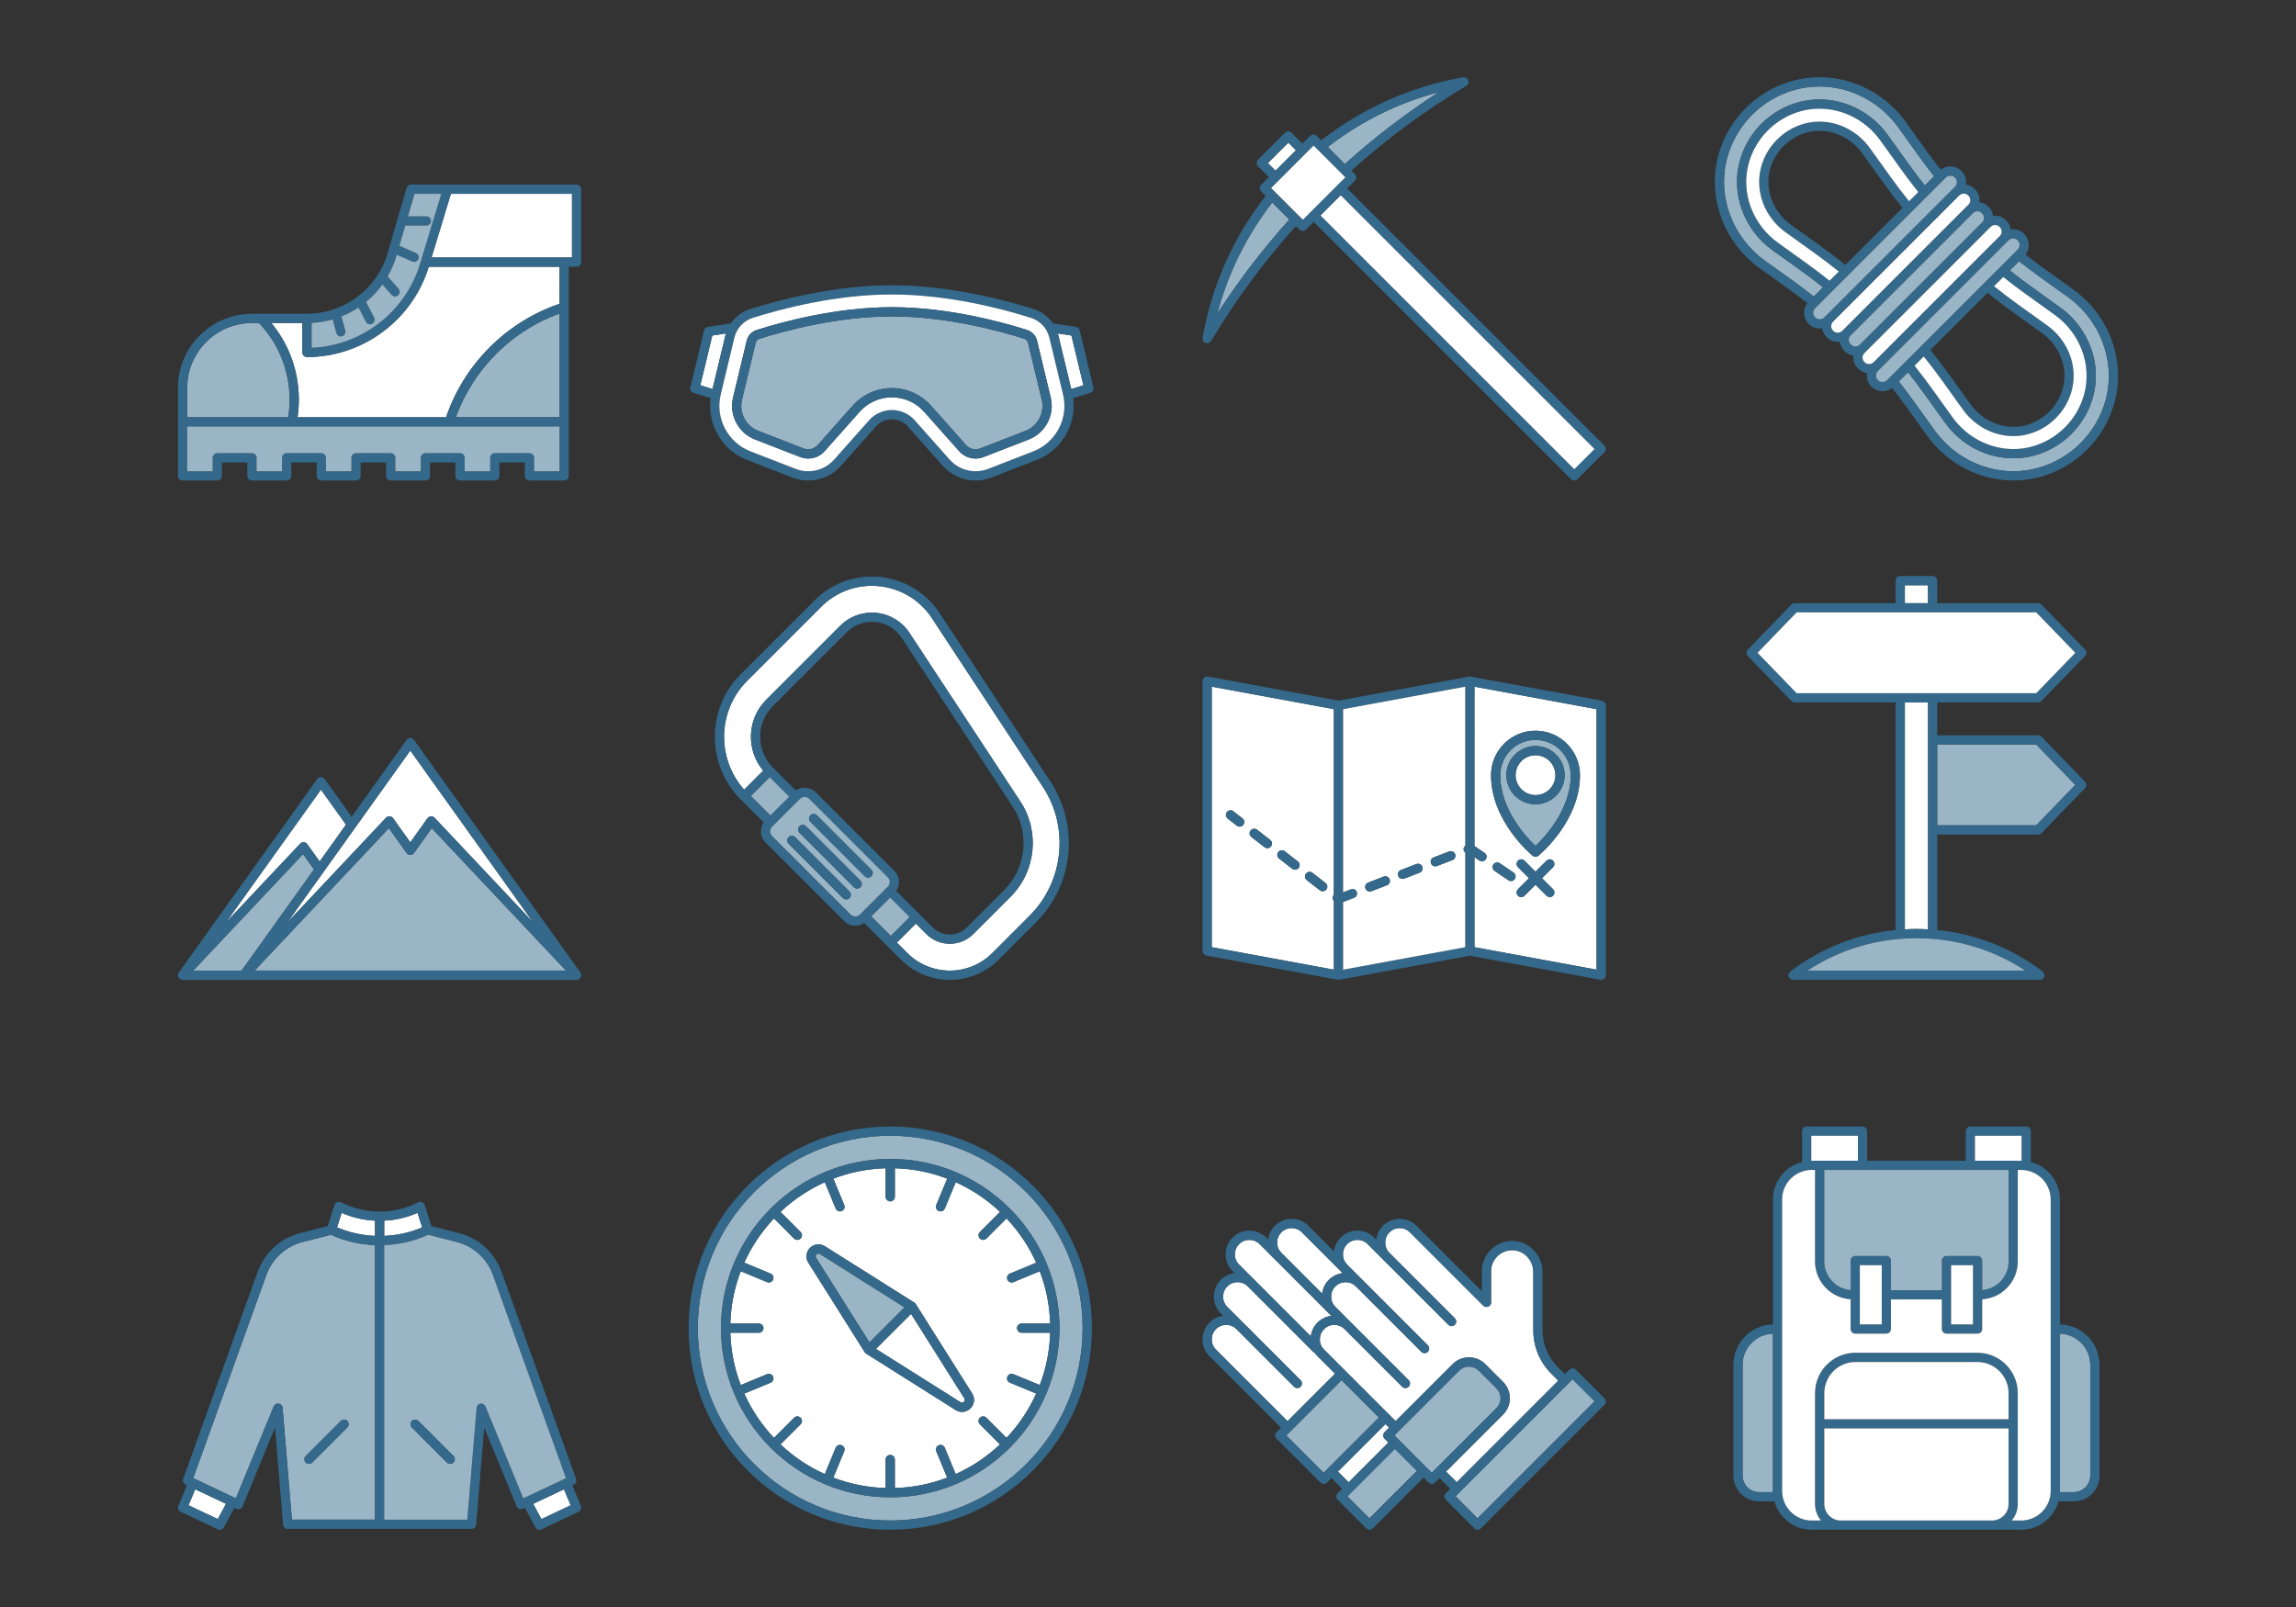 <?xml version="1.0" encoding="iso-8859-1"?>
<!-- Generator: Adobe Illustrator 18.0.0, SVG Export Plug-In . SVG Version: 6.00 Build 0)  -->
<!DOCTYPE svg PUBLIC "-//W3C//DTD SVG 1.0//EN" "http://www.w3.org/TR/2001/REC-SVG-20010904/DTD/svg10.dtd">
<svg version="1.0" id="artwork" xmlns="http://www.w3.org/2000/svg" xmlns:xlink="http://www.w3.org/1999/xlink" x="0px" y="0px"
	 width="1400px" height="980px" viewBox="0 0 1400 980" style="enable-background:new 0 0 1400 980;" xml:space="preserve">
<rect x="0" y="0" width="1400" height="980" fill="#333333" stroke="none"/>
<style type="text/css">
	.st0{fill:#FFFFFF;}
	.st1{fill:#9AB5C6;}
	.st2{fill:#34698B;}
	.st3{fill:none;}
</style>
<g>
	<path class="st0" d="M187.17,217.76c-1.55,0-2.81-1.26-2.81-2.81v-17.98h-18.9c0.09,0.11,0.17,0.22,0.26,0.33
		c0.28,0.34,0.54,0.68,0.81,1.03c0.43,0.55,0.86,1.1,1.28,1.67c0.27,0.37,0.54,0.74,0.81,1.12c0.39,0.55,0.78,1.11,1.16,1.67
		c0.26,0.39,0.51,0.77,0.77,1.16c0.37,0.57,0.72,1.14,1.07,1.72c0.24,0.39,0.47,0.78,0.7,1.17c0.35,0.6,0.69,1.21,1.02,1.82
		c0.21,0.38,0.41,0.75,0.61,1.13c0.35,0.68,0.69,1.36,1.02,2.05c0.15,0.32,0.32,0.64,0.47,0.96c0.94,2.03,1.79,4.11,2.54,6.22
		c0.12,0.33,0.22,0.67,0.34,1c0.25,0.73,0.49,1.45,0.71,2.19c0.12,0.41,0.24,0.82,0.35,1.23c0.19,0.67,0.38,1.34,0.55,2.02
		c0.11,0.44,0.22,0.88,0.32,1.33c0.15,0.65,0.3,1.31,0.44,1.97c0.09,0.46,0.18,0.91,0.27,1.37c0.12,0.66,0.24,1.33,0.34,1.99
		c0.07,0.46,0.14,0.91,0.21,1.37c0.1,0.69,0.18,1.38,0.25,2.07c0.05,0.44,0.1,0.87,0.14,1.31c0.07,0.76,0.12,1.53,0.17,2.3
		c0.02,0.37,0.05,0.74,0.07,1.11c0.05,1.14,0.08,2.29,0.08,3.44c0,1.06-0.03,2.12-0.08,3.19c-0.01,0.32-0.04,0.64-0.05,0.96
		c-0.04,0.77-0.1,1.54-0.17,2.32c-0.03,0.33-0.06,0.67-0.09,1c-0.09,0.92-0.21,1.84-0.33,2.76c-0.02,0.15-0.04,0.29-0.06,0.44
		c0,0.03-0.01,0.06-0.01,0.09h90.55c0.07-0.21,0.15-0.42,0.22-0.63c0.17-0.49,0.34-0.97,0.52-1.45c0.2-0.54,0.4-1.09,0.6-1.63
		c0.18-0.48,0.37-0.96,0.56-1.44c0.21-0.53,0.42-1.06,0.64-1.59c0.2-0.48,0.4-0.96,0.61-1.43c0.23-0.52,0.45-1.04,0.69-1.56
		c0.21-0.47,0.43-0.94,0.65-1.41c0.24-0.51,0.48-1.02,0.73-1.53c0.23-0.47,0.45-0.93,0.69-1.39c0.25-0.5,0.51-1,0.77-1.5
		c0.24-0.46,0.48-0.92,0.73-1.37c0.27-0.49,0.54-0.98,0.81-1.47c0.25-0.45,0.51-0.9,0.77-1.35c0.28-0.49,0.57-0.97,0.86-1.45
		c0.27-0.44,0.53-0.89,0.8-1.33c0.3-0.48,0.6-0.95,0.9-1.42c0.28-0.43,0.55-0.87,0.84-1.3c0.31-0.47,0.62-0.93,0.94-1.39
		c0.29-0.43,0.58-0.85,0.87-1.27c0.32-0.46,0.65-0.91,0.98-1.36c0.3-0.42,0.6-0.83,0.91-1.24c0.34-0.45,0.68-0.9,1.03-1.34
		c0.31-0.4,0.62-0.81,0.93-1.2c0.35-0.45,0.72-0.88,1.08-1.33c0.32-0.39,0.63-0.78,0.95-1.17c0.37-0.45,0.76-0.88,1.14-1.32
		c0.32-0.37,0.63-0.74,0.96-1.1c0.41-0.46,0.83-0.91,1.25-1.37c0.31-0.33,0.61-0.67,0.92-1c0.54-0.57,1.08-1.12,1.63-1.68
		c0.41-0.42,0.82-0.83,1.24-1.24c0.54-0.54,1.09-1.07,1.64-1.6c0.34-0.32,0.69-0.63,1.03-0.95c0.44-0.41,0.88-0.82,1.33-1.22
		c0.36-0.32,0.74-0.64,1.11-0.96c0.44-0.38,0.88-0.77,1.32-1.14c0.38-0.32,0.77-0.63,1.16-0.95c0.44-0.36,0.88-0.72,1.33-1.08
		c0.4-0.32,0.8-0.62,1.21-0.93c0.45-0.34,0.89-0.69,1.34-1.03c0.41-0.3,0.82-0.6,1.24-0.9c0.46-0.33,0.91-0.66,1.37-0.99
		c0.42-0.3,0.85-0.58,1.27-0.87c0.46-0.31,0.92-0.63,1.39-0.94c0.43-0.28,0.87-0.56,1.3-0.84c0.47-0.3,0.94-0.6,1.42-0.9
		c0.44-0.27,0.88-0.54,1.33-0.8c0.48-0.29,0.96-0.58,1.45-0.86c0.45-0.26,0.9-0.51,1.35-0.77c0.49-0.27,0.98-0.55,1.47-0.81
		c0.46-0.25,0.91-0.49,1.37-0.73c0.5-0.26,1-0.52,1.51-0.77c0.46-0.23,0.93-0.46,1.39-0.69c0.51-0.25,1.02-0.49,1.53-0.73
		c0.47-0.22,0.94-0.43,1.41-0.65c0.52-0.23,1.04-0.46,1.56-0.69c0.47-0.2,0.95-0.41,1.43-0.6c0.53-0.22,1.06-0.43,1.59-0.65
		c0.48-0.19,0.96-0.38,1.44-0.56c0.54-0.21,1.08-0.4,1.62-0.6c0.48-0.18,0.97-0.35,1.46-0.52c0.21-0.07,0.42-0.15,0.63-0.22v-22.58
		h-79.79C251.6,195.13,221.18,217.76,187.17,217.76z"/>
	<path class="st1" d="M175.73,254.48c0.03-0.18,0.07-0.37,0.09-0.55c0.05-0.36,0.1-0.72,0.15-1.08c0.09-0.66,0.17-1.32,0.24-1.98
		c0.04-0.37,0.08-0.73,0.11-1.1c0.06-0.69,0.11-1.39,0.15-2.08c0.02-0.32,0.04-0.63,0.06-0.95c0.05-1,0.07-2.01,0.07-3.01
		c0-1.11-0.03-2.21-0.08-3.31c-0.02-0.37-0.06-0.74-0.08-1.11c-0.05-0.72-0.09-1.45-0.16-2.17c-0.04-0.43-0.1-0.86-0.15-1.29
		c-0.08-0.65-0.14-1.31-0.24-1.96c-0.07-0.45-0.15-0.9-0.23-1.35c-0.1-0.62-0.2-1.24-0.32-1.86c-0.09-0.46-0.2-0.92-0.3-1.38
		c-0.13-0.6-0.25-1.2-0.4-1.79c-0.11-0.47-0.25-0.93-0.37-1.39c-0.16-0.58-0.3-1.16-0.47-1.74c-0.14-0.47-0.29-0.93-0.44-1.39
		c-0.18-0.56-0.36-1.13-0.55-1.69c-0.16-0.46-0.34-0.92-0.51-1.38c-0.21-0.55-0.41-1.1-0.63-1.65c-0.19-0.46-0.39-0.91-0.58-1.36
		c-0.23-0.54-0.46-1.07-0.7-1.6c-0.21-0.45-0.43-0.9-0.65-1.34c-0.25-0.52-0.51-1.04-0.77-1.56c-0.23-0.45-0.48-0.88-0.72-1.33
		c-0.28-0.5-0.55-1.01-0.84-1.51c-0.26-0.44-0.53-0.87-0.79-1.3c-0.3-0.49-0.6-0.98-0.91-1.46c-0.28-0.43-0.57-0.85-0.86-1.28
		c-0.32-0.47-0.64-0.94-0.98-1.41c-0.3-0.42-0.62-0.84-0.94-1.25c-0.34-0.45-0.68-0.91-1.04-1.35c-0.33-0.41-0.67-0.82-1.01-1.22
		c-0.36-0.43-0.73-0.87-1.1-1.3c-0.35-0.4-0.72-0.8-1.08-1.19c-0.25-0.28-0.51-0.55-0.77-0.82h-4.28c-21.78,0-39.5,17.72-39.5,39.5
		v18.01H175.73z"/>
	<path class="st1" d="M339.82,191.74c-0.38,0.14-0.75,0.28-1.13,0.42c-0.64,0.25-1.27,0.51-1.9,0.77c-0.31,0.13-0.62,0.25-0.93,0.38
		c-0.93,0.39-1.85,0.8-2.77,1.22c-0.11,0.05-0.22,0.1-0.33,0.15c-0.81,0.37-1.61,0.75-2.41,1.15c-0.32,0.16-0.64,0.33-0.97,0.49
		c-0.58,0.29-1.15,0.58-1.72,0.89c-0.37,0.2-0.73,0.4-1.1,0.6c-0.52,0.28-1.03,0.56-1.54,0.85c-0.38,0.22-0.76,0.44-1.14,0.67
		c-0.49,0.28-0.97,0.57-1.45,0.86c-0.39,0.24-0.77,0.48-1.16,0.72c-0.47,0.29-0.93,0.58-1.39,0.88c-0.39,0.25-0.77,0.5-1.15,0.76
		c-0.45,0.3-0.9,0.61-1.35,0.91c-0.38,0.26-0.76,0.52-1.13,0.79c-0.44,0.31-0.88,0.63-1.32,0.95c-0.37,0.27-0.74,0.54-1.11,0.82
		c-0.43,0.32-0.86,0.66-1.29,0.99c-0.36,0.28-0.73,0.56-1.09,0.85c-0.43,0.34-0.85,0.69-1.27,1.04c-0.35,0.29-0.7,0.57-1.04,0.86
		c-0.43,0.36-0.85,0.73-1.28,1.1c-0.33,0.29-0.66,0.57-0.98,0.86c-0.45,0.4-0.89,0.81-1.33,1.22c-0.29,0.27-0.59,0.53-0.87,0.81
		c-0.59,0.56-1.18,1.13-1.75,1.7c-0.25,0.25-0.5,0.49-0.74,0.74c-0.57,0.58-1.14,1.16-1.7,1.75c-0.27,0.29-0.54,0.59-0.81,0.88
		c-0.41,0.44-0.81,0.88-1.21,1.32c-0.29,0.33-0.58,0.66-0.87,0.99c-0.37,0.42-0.73,0.84-1.09,1.27c-0.29,0.35-0.58,0.7-0.87,1.05
		c-0.35,0.42-0.69,0.84-1.03,1.27c-0.29,0.36-0.57,0.72-0.85,1.09c-0.33,0.43-0.66,0.85-0.98,1.28c-0.28,0.37-0.55,0.75-0.83,1.12
		c-0.32,0.43-0.63,0.87-0.94,1.31c-0.27,0.38-0.53,0.76-0.8,1.14c-0.31,0.44-0.61,0.89-0.91,1.34c-0.26,0.39-0.51,0.77-0.76,1.16
		c-0.3,0.46-0.59,0.92-0.87,1.38c-0.24,0.39-0.49,0.78-0.72,1.17c-0.29,0.48-0.57,0.96-0.85,1.44c-0.23,0.39-0.45,0.77-0.67,1.16
		c-0.29,0.5-0.56,1.01-0.84,1.52c-0.2,0.37-0.41,0.74-0.61,1.12c-0.3,0.56-0.58,1.13-0.87,1.69c-0.17,0.33-0.34,0.66-0.51,0.99
		c-0.38,0.77-0.75,1.56-1.12,2.34c-0.06,0.13-0.13,0.26-0.19,0.39c-0.42,0.91-0.82,1.84-1.22,2.76c-0.13,0.31-0.26,0.63-0.39,0.95
		c-0.26,0.62-0.52,1.25-0.76,1.88c-0.15,0.37-0.28,0.75-0.42,1.13c-0.17,0.46-0.35,0.92-0.51,1.39h63.25v-63.25
		C340.75,191.39,340.29,191.56,339.82,191.74z"/>
	<polygon class="st0" points="274.94,118.19 263.14,157.04 348.79,157.04 348.79,118.19 341.22,118.19 	"/>
	<path class="st2" d="M351.6,112.56h-7.57h-71.17h-22.22c-1.25,0-2.35,0.83-2.7,2.03l-9.31,31.96l-1.22,4.18c0,0,0,0,0,0l-1.09,3.76
		c-0.28,0.98-0.61,1.94-0.95,2.89c-0.11,0.3-0.21,0.6-0.33,0.9c-0.32,0.85-0.66,1.69-1.03,2.52c-0.12,0.28-0.25,0.56-0.38,0.84
		c-0.33,0.72-0.68,1.43-1.05,2.13c-0.25,0.49-0.52,0.97-0.79,1.44c-0.23,0.41-0.46,0.81-0.7,1.21
		c-9.1,15.13-25.72,24.94-43.91,24.94h-28.03h-5.5c-24.88,0-45.13,20.24-45.13,45.13v20.82v32.92c0,1.55,1.26,2.81,2.81,2.81h21.15
		c1.55,0,2.81-1.26,2.81-2.81v-8.23h15.53v8.23c0,1.55,1.26,2.81,2.81,2.81h21.15c1.55,0,2.81-1.26,2.81-2.81v-8.23h15.53v8.23
		c0,1.55,1.26,2.81,2.81,2.81h21.15c1.55,0,2.81-1.26,2.81-2.81v-8.23h15.53v8.23c0,1.55,1.26,2.81,2.81,2.81h21.15
		c1.55,0,2.81-1.26,2.81-2.81v-8.23h15.53v8.23c0,1.55,1.26,2.81,2.81,2.81h21.16c1.55,0,2.81-1.26,2.81-2.81v-8.23h15.53v8.23
		c0,1.55,1.26,2.81,2.81,2.81h21.15c1.55,0,2.81-1.26,2.81-2.81v-32.92v-70.01v-24.62h4.76c1.55,0,2.81-1.26,2.81-2.81v-44.48
		C354.42,113.82,353.16,112.56,351.6,112.56z M259.97,137.54c1.55,0,2.81-1.26,2.81-2.81c0-1.55-1.26-2.81-2.81-2.81h-11.23l4-13.73
		h16.32l-12.79,42.11c-8.63,29.62-35.64,50.57-66.28,51.78V196.9c4.35-0.21,8.65-0.93,12.84-2.13l2.24,8.31
		c0.4,1.5,1.95,2.39,3.45,1.98c1.26-0.34,2.08-1.48,2.08-2.72c0-0.24-0.03-0.49-0.1-0.73l-2.34-8.66c3.65-1.45,7.13-3.27,10.4-5.44
		l4.53,8.75c0.72,1.38,2.41,1.92,3.79,1.2c0.97-0.5,1.52-1.48,1.52-2.5c0-0.44-0.1-0.88-0.32-1.29l-4.95-9.55
		c3.8-3.11,7.16-6.67,10.03-10.65l5.57,6.31c1.03,1.17,2.81,1.28,3.97,0.25c0.63-0.56,0.95-1.33,0.95-2.11
		c0-0.66-0.23-1.33-0.7-1.86l-6.61-7.5c2.28-3.95,4.08-8.15,5.35-12.52l0.2-0.7l9.5,4.12c1.43,0.62,3.08-0.04,3.7-1.46
		c0.16-0.36,0.23-0.74,0.23-1.12c0-1.09-0.63-2.12-1.7-2.58l-10.15-4.4l3.61-12.37H259.97z M277.96,254.48
		c0.17-0.47,0.34-0.93,0.51-1.39c0.14-0.38,0.28-0.75,0.42-1.13c0.25-0.63,0.5-1.25,0.76-1.88c0.13-0.31,0.25-0.63,0.39-0.95
		c0.39-0.93,0.8-1.85,1.22-2.76c0.06-0.13,0.13-0.26,0.19-0.39c0.36-0.78,0.73-1.57,1.12-2.34c0.16-0.33,0.34-0.66,0.51-0.99
		c0.29-0.57,0.57-1.13,0.87-1.69c0.2-0.38,0.41-0.75,0.61-1.12c0.28-0.51,0.56-1.02,0.84-1.52c0.22-0.39,0.45-0.77,0.67-1.16
		c0.28-0.48,0.56-0.96,0.85-1.44c0.24-0.39,0.48-0.78,0.72-1.17c0.29-0.46,0.58-0.92,0.87-1.38c0.25-0.39,0.51-0.78,0.76-1.16
		c0.3-0.45,0.6-0.9,0.91-1.34c0.26-0.38,0.53-0.76,0.8-1.14c0.31-0.44,0.63-0.88,0.94-1.31c0.27-0.37,0.55-0.75,0.83-1.12
		c0.32-0.43,0.65-0.86,0.98-1.28c0.28-0.36,0.56-0.73,0.85-1.09c0.34-0.43,0.69-0.85,1.03-1.27c0.29-0.35,0.57-0.7,0.87-1.05
		c0.36-0.43,0.73-0.85,1.09-1.27c0.29-0.33,0.57-0.66,0.87-0.99c0.4-0.45,0.81-0.88,1.21-1.32c0.27-0.29,0.54-0.59,0.81-0.88
		c0.56-0.59,1.13-1.17,1.7-1.75c0.25-0.25,0.49-0.5,0.74-0.74c0.58-0.57,1.16-1.14,1.75-1.7c0.29-0.27,0.58-0.54,0.87-0.81
		c0.44-0.41,0.88-0.82,1.33-1.22c0.32-0.29,0.66-0.57,0.98-0.86c0.42-0.37,0.85-0.74,1.28-1.1c0.35-0.29,0.7-0.58,1.04-0.86
		c0.42-0.35,0.85-0.7,1.27-1.04c0.36-0.29,0.72-0.57,1.09-0.85c0.43-0.33,0.86-0.66,1.29-0.99c0.37-0.28,0.74-0.55,1.11-0.82
		c0.44-0.32,0.88-0.64,1.32-0.95c0.38-0.27,0.75-0.53,1.13-0.79c0.45-0.31,0.9-0.61,1.35-0.91c0.38-0.25,0.76-0.51,1.15-0.76
		c0.46-0.3,0.93-0.59,1.39-0.88c0.38-0.24,0.77-0.48,1.16-0.72c0.48-0.29,0.97-0.58,1.45-0.86c0.38-0.22,0.76-0.45,1.14-0.67
		c0.51-0.29,1.03-0.57,1.54-0.85c0.37-0.2,0.73-0.4,1.1-0.6c0.57-0.3,1.15-0.59,1.72-0.89c0.32-0.16,0.64-0.33,0.97-0.49
		c0.8-0.39,1.6-0.77,2.41-1.15c0.11-0.05,0.22-0.1,0.33-0.15c0.92-0.42,1.84-0.83,2.77-1.22c0.31-0.13,0.62-0.25,0.93-0.38
		c0.63-0.26,1.26-0.52,1.9-0.77c0.37-0.15,0.75-0.28,1.13-0.42c0.46-0.17,0.92-0.35,1.39-0.52v63.25H277.96z M341.22,185.25
		c-0.21,0.07-0.42,0.15-0.63,0.22c-0.49,0.17-0.97,0.34-1.46,0.52c-0.54,0.2-1.08,0.4-1.62,0.6c-0.48,0.18-0.96,0.37-1.44,0.56
		c-0.53,0.21-1.06,0.43-1.59,0.65c-0.48,0.2-0.95,0.4-1.43,0.6c-0.52,0.23-1.04,0.46-1.56,0.69c-0.47,0.21-0.94,0.43-1.41,0.65
		c-0.51,0.24-1.02,0.48-1.53,0.73c-0.47,0.23-0.93,0.45-1.39,0.69c-0.5,0.25-1.01,0.51-1.51,0.77c-0.46,0.24-0.92,0.48-1.37,0.73
		c-0.49,0.27-0.98,0.54-1.47,0.81c-0.45,0.25-0.9,0.51-1.35,0.77c-0.49,0.28-0.97,0.57-1.45,0.86c-0.44,0.27-0.89,0.53-1.33,0.8
		c-0.48,0.29-0.95,0.6-1.42,0.9c-0.44,0.28-0.87,0.56-1.3,0.84c-0.47,0.31-0.93,0.62-1.39,0.94c-0.43,0.29-0.85,0.58-1.27,0.87
		c-0.46,0.32-0.91,0.66-1.37,0.99c-0.41,0.3-0.83,0.6-1.24,0.9c-0.45,0.34-0.9,0.68-1.34,1.03c-0.4,0.31-0.81,0.62-1.21,0.93
		c-0.45,0.35-0.88,0.72-1.33,1.08c-0.39,0.32-0.78,0.63-1.16,0.95c-0.45,0.38-0.88,0.76-1.32,1.14c-0.37,0.32-0.74,0.63-1.11,0.96
		c-0.45,0.4-0.89,0.81-1.33,1.22c-0.34,0.32-0.69,0.63-1.03,0.95c-0.56,0.52-1.1,1.06-1.64,1.6c-0.42,0.41-0.83,0.82-1.24,1.24
		c-0.55,0.56-1.1,1.11-1.63,1.68c-0.31,0.33-0.61,0.66-0.92,1c-0.42,0.46-0.84,0.91-1.25,1.37c-0.32,0.36-0.64,0.74-0.96,1.1
		c-0.38,0.44-0.77,0.88-1.14,1.32c-0.32,0.38-0.64,0.78-0.95,1.17c-0.36,0.44-0.72,0.88-1.08,1.33c-0.32,0.4-0.62,0.8-0.93,1.2
		c-0.34,0.45-0.69,0.89-1.03,1.34c-0.31,0.41-0.61,0.83-0.91,1.24c-0.33,0.45-0.66,0.9-0.98,1.36c-0.3,0.42-0.58,0.85-0.87,1.27
		c-0.32,0.46-0.63,0.92-0.94,1.39c-0.28,0.43-0.56,0.86-0.84,1.3c-0.3,0.47-0.6,0.94-0.9,1.42c-0.27,0.44-0.54,0.88-0.8,1.33
		c-0.29,0.48-0.58,0.96-0.86,1.45c-0.26,0.45-0.51,0.9-0.77,1.35c-0.27,0.49-0.55,0.98-0.81,1.47c-0.25,0.46-0.49,0.91-0.73,1.37
		c-0.26,0.5-0.52,1-0.77,1.5c-0.23,0.46-0.46,0.93-0.69,1.39c-0.25,0.51-0.49,1.02-0.73,1.53c-0.22,0.47-0.43,0.94-0.65,1.41
		c-0.23,0.52-0.46,1.04-0.69,1.56c-0.21,0.48-0.41,0.95-0.61,1.43c-0.22,0.53-0.43,1.06-0.64,1.59c-0.19,0.48-0.38,0.96-0.56,1.44
		c-0.21,0.54-0.4,1.08-0.6,1.63c-0.18,0.48-0.35,0.97-0.52,1.45c-0.07,0.21-0.15,0.42-0.22,0.63h-90.55c0-0.03,0.01-0.06,0.01-0.09
		c0.02-0.15,0.04-0.29,0.06-0.44c0.13-0.92,0.24-1.84,0.33-2.76c0.03-0.33,0.06-0.67,0.09-1c0.07-0.77,0.12-1.54,0.17-2.32
		c0.02-0.32,0.04-0.64,0.05-0.96c0.05-1.06,0.08-2.13,0.08-3.19c0-1.15-0.03-2.29-0.08-3.44c-0.02-0.37-0.05-0.74-0.07-1.11
		c-0.05-0.77-0.1-1.53-0.17-2.3c-0.04-0.44-0.09-0.88-0.14-1.31c-0.08-0.69-0.16-1.38-0.25-2.07c-0.06-0.46-0.14-0.91-0.21-1.37
		c-0.11-0.67-0.22-1.33-0.34-1.99c-0.09-0.46-0.18-0.92-0.27-1.37c-0.14-0.66-0.28-1.32-0.44-1.97c-0.1-0.44-0.21-0.89-0.32-1.33
		c-0.17-0.68-0.36-1.35-0.55-2.02c-0.12-0.41-0.23-0.82-0.35-1.23c-0.22-0.73-0.47-1.46-0.71-2.19c-0.11-0.33-0.22-0.67-0.34-1
		c-0.75-2.11-1.6-4.18-2.54-6.22c-0.15-0.32-0.31-0.64-0.47-0.96c-0.33-0.69-0.67-1.37-1.02-2.05c-0.2-0.38-0.41-0.75-0.61-1.13
		c-0.33-0.61-0.67-1.22-1.02-1.82c-0.23-0.39-0.47-0.78-0.7-1.17c-0.35-0.58-0.71-1.15-1.07-1.72c-0.25-0.39-0.51-0.78-0.77-1.16
		c-0.38-0.56-0.76-1.12-1.16-1.67c-0.27-0.37-0.53-0.75-0.81-1.12c-0.42-0.56-0.85-1.11-1.28-1.67c-0.27-0.34-0.54-0.69-0.81-1.03
		c-0.09-0.11-0.17-0.22-0.26-0.33h18.9v17.98c0,1.55,1.26,2.81,2.81,2.81c34.01,0,64.42-22.63,74.25-55.1h79.79V185.25z
		 M114.14,236.47c0-21.78,17.72-39.5,39.5-39.5h4.28c0.26,0.27,0.52,0.55,0.77,0.82c0.36,0.4,0.73,0.79,1.08,1.19
		c0.37,0.43,0.74,0.86,1.1,1.3c0.34,0.41,0.68,0.81,1.01,1.22c0.35,0.45,0.7,0.9,1.04,1.35c0.31,0.42,0.63,0.83,0.94,1.25
		c0.33,0.46,0.66,0.94,0.98,1.41c0.29,0.42,0.58,0.85,0.86,1.28c0.31,0.48,0.61,0.97,0.91,1.46c0.27,0.43,0.54,0.86,0.79,1.3
		c0.29,0.5,0.57,1,0.84,1.51c0.24,0.44,0.49,0.88,0.72,1.33c0.27,0.51,0.52,1.04,0.77,1.56c0.22,0.45,0.44,0.89,0.65,1.34
		c0.24,0.53,0.47,1.07,0.7,1.6c0.2,0.45,0.4,0.91,0.58,1.36c0.22,0.55,0.42,1.1,0.63,1.65c0.17,0.46,0.35,0.91,0.51,1.38
		c0.2,0.56,0.37,1.13,0.55,1.69c0.15,0.46,0.3,0.92,0.44,1.39c0.17,0.58,0.32,1.16,0.47,1.74c0.12,0.46,0.26,0.92,0.37,1.39
		c0.15,0.59,0.27,1.19,0.4,1.79c0.1,0.46,0.21,0.92,0.3,1.38c0.12,0.62,0.22,1.24,0.32,1.86c0.07,0.45,0.16,0.9,0.23,1.35
		c0.09,0.65,0.16,1.31,0.24,1.96c0.05,0.43,0.11,0.86,0.15,1.29c0.07,0.72,0.11,1.44,0.16,2.17c0.02,0.37,0.06,0.74,0.08,1.11
		c0.05,1.1,0.08,2.2,0.08,3.31c0,1-0.03,2-0.07,3.01c-0.01,0.32-0.04,0.63-0.06,0.95c-0.04,0.69-0.09,1.39-0.15,2.08
		c-0.03,0.37-0.07,0.73-0.11,1.1c-0.07,0.66-0.15,1.32-0.24,1.98c-0.05,0.36-0.1,0.72-0.15,1.08c-0.03,0.18-0.06,0.37-0.09,0.55
		h-61.59V236.47z M341.22,287.39h-15.53v-8.23c0-1.55-1.26-2.81-2.81-2.81h-21.15c-1.55,0-2.81,1.26-2.81,2.81v8.23h-15.53v-8.23
		c0-1.55-1.26-2.81-2.81-2.81h-21.15c-1.55,0-2.81,1.26-2.81,2.81v8.23h-15.53v-8.23c0-1.55-1.26-2.81-2.81-2.81H217.1
		c-1.55,0-2.81,1.26-2.81,2.81v8.23h-15.53v-8.23c0-1.55-1.26-2.81-2.81-2.81h-21.16c-1.55,0-2.81,1.26-2.81,2.81v8.23h-15.53v-8.23
		c0-1.55-1.26-2.81-2.81-2.81h-21.15c-1.55,0-2.81,1.26-2.81,2.81v8.23h-15.53V260.1h63.97h95.92h67.19V287.39z M348.79,157.04
		h-85.65l11.8-38.85h66.27h7.57V157.04z"/>
	<path class="st1" d="M178.11,260.1h-63.97v27.29h15.53v-8.23c0-1.55,1.26-2.81,2.81-2.81h21.15c1.55,0,2.81,1.26,2.81,2.81v8.23
		h15.53v-8.23c0-1.55,1.26-2.81,2.81-2.81h21.16c1.55,0,2.81,1.26,2.81,2.81v8.23h15.53v-8.23c0-1.55,1.26-2.81,2.81-2.81h21.15
		c1.55,0,2.81,1.26,2.81,2.81v8.23h15.53v-8.23c0-1.55,1.26-2.81,2.81-2.81h21.15c1.55,0,2.81,1.26,2.81,2.81v8.23h15.53v-8.23
		c0-1.55,1.26-2.81,2.81-2.81h21.15c1.55,0,2.81,1.26,2.81,2.81v8.23h15.53V260.1h-67.19H178.11z"/>
	<path class="st1" d="M243.5,149.91l10.15,4.4c1.06,0.46,1.7,1.49,1.7,2.58c0,0.37-0.07,0.75-0.23,1.12
		c-0.62,1.43-2.27,2.08-3.7,1.46l-9.5-4.12l-0.2,0.7c-1.27,4.37-3.07,8.57-5.35,12.52l6.61,7.5c0.47,0.54,0.7,1.2,0.7,1.86
		c0,0.78-0.32,1.56-0.95,2.11c-1.16,1.03-2.94,0.92-3.97-0.25l-5.57-6.31c-2.87,3.97-6.23,7.54-10.03,10.65l4.95,9.55
		c0.21,0.41,0.32,0.86,0.32,1.29c0,1.02-0.55,2-1.52,2.5c-1.38,0.71-3.08,0.18-3.79-1.2l-4.53-8.75c-3.27,2.17-6.75,3.99-10.4,5.44
		l2.34,8.66c0.07,0.24,0.1,0.49,0.1,0.73c0,1.24-0.83,2.38-2.08,2.72c-1.5,0.41-3.04-0.48-3.45-1.98l-2.24-8.31
		c-4.19,1.2-8.49,1.92-12.84,2.13v15.18c30.64-1.21,57.65-22.16,66.28-51.78l12.79-42.11h-16.32l-4,13.73h11.23
		c1.55,0,2.81,1.26,2.81,2.81c0,1.55-1.26,2.81-2.81,2.81h-12.87L243.5,149.91z"/>
</g>
<g>
	<path class="st0" d="M427.04,234.96l7.42,2.29l7.85-32.66c0.1-0.42,0.22-0.83,0.34-1.24l-8.32,1.27L427.04,234.96z"/>
	<path class="st0" d="M653.32,204.62l-8.32-1.27c0.12,0.41,0.24,0.82,0.34,1.24l7.85,32.66l7.42-2.29L653.32,204.62z"/>
	<path class="st2" d="M666.7,236.21l-8.35-34.74c-0.27-1.11-1.18-1.95-2.31-2.12l-14-2.13c-2.79-4.08-6.9-7.21-11.71-8.73
		c-17.14-5.42-51.17-14.52-86.5-14.52c-35.33,0-69.36,9.1-86.5,14.52c-4.82,1.52-8.92,4.66-11.71,8.73l-14,2.13
		c-1.13,0.17-2.05,1.01-2.31,2.12l-8.35,34.74c-0.35,1.44,0.49,2.91,1.9,3.35l10.46,3.23c-2.18,15.96,6.89,31.74,22.17,37.68
		l27.61,10.73c3.11,1.21,6.37,1.82,9.7,1.82c7.65,0,14.96-3.28,20.04-9l21.3-23.98c2.46-2.77,5.99-4.35,9.69-4.35
		s7.23,1.59,9.69,4.35l21.31,23.98c5.08,5.72,12.38,9,20.04,9c3.33,0,6.59-0.61,9.7-1.82l27.61-10.73
		c15.27-5.94,24.35-21.72,22.16-37.68l10.46-3.23C666.22,239.12,667.05,237.65,666.7,236.21z M630.14,275.22l-27.61,10.73
		c-2.46,0.95-5.03,1.44-7.66,1.44c-6.05,0-11.81-2.59-15.83-7.11l-21.31-23.98c-3.53-3.97-8.59-6.24-13.9-6.24
		c-5.31,0-10.37,2.28-13.9,6.24l-21.31,23.98c-4.01,4.52-9.78,7.11-15.83,7.11c-2.63,0-5.21-0.48-7.66-1.44l-27.61-10.73
		c-13.76-5.35-21.54-20.21-18.09-34.57l8.35-34.74c1.37-5.68,5.67-10.31,11.24-12.07c16.83-5.33,50.23-14.26,84.8-14.26
		c34.58,0,67.97,8.93,84.8,14.26c5.57,1.76,9.87,6.39,11.24,12.07l8.35,34.74C651.68,255.01,643.9,269.87,630.14,275.22z
		 M442.31,204.59l-7.85,32.66l-7.42-2.29l7.29-30.34l8.32-1.27C442.53,203.76,442.41,204.17,442.31,204.59z M653.19,237.25
		l-7.85-32.66c-0.1-0.42-0.22-0.83-0.34-1.24l8.32,1.27l7.29,30.34L653.19,237.25z"/>
	<path class="st0" d="M648.22,240.65l-8.35-34.74c-1.37-5.68-5.67-10.31-11.24-12.07c-16.83-5.33-50.23-14.26-84.8-14.26
		c-34.58,0-67.97,8.93-84.8,14.26c-5.57,1.76-9.87,6.39-11.24,12.07l-8.35,34.74c-3.45,14.36,4.32,29.22,18.09,34.57l27.61,10.73
		c2.46,0.95,5.03,1.44,7.66,1.44c6.05,0,11.82-2.59,15.83-7.11l21.31-23.98c3.53-3.97,8.59-6.24,13.9-6.24
		c5.31,0,10.37,2.28,13.9,6.24l21.31,23.98c4.01,4.52,9.78,7.11,15.83,7.11c2.63,0,5.21-0.48,7.66-1.44l27.61-10.73
		C643.9,269.87,651.68,255.01,648.22,240.65z M627.33,268l-27.61,10.73c-1.56,0.61-3.19,0.91-4.86,0.91h0
		c-3.83,0-7.49-1.64-10.03-4.51l-21.31-23.98c-4.99-5.62-12.17-8.85-19.69-8.85c-7.52,0-14.7,3.22-19.69,8.85l-21.3,23.98
		c-2.54,2.86-6.2,4.51-10.04,4.51c-1.66,0-3.3-0.31-4.86-0.91L460.33,268c-10.17-3.95-15.91-14.93-13.36-25.53l8.35-34.74
		c0.73-3.06,3.05-5.54,6.04-6.49c16.4-5.19,48.92-13.9,82.46-13.9c33.55,0,66.07,8.71,82.47,13.9c2.99,0.95,5.31,3.43,6.04,6.49
		l8.35,34.74C643.24,253.07,637.49,264.04,627.33,268z"/>
	<path class="st1" d="M626.86,209.04c-0.28-1.15-1.14-2.08-2.27-2.44c-16.09-5.09-47.98-13.64-80.77-13.64
		c-32.79,0-64.68,8.54-80.77,13.64c-1.12,0.36-1.99,1.29-2.27,2.44l-8.35,34.74c-1.89,7.88,2.37,16.04,9.93,18.97l27.61,10.73
		c2.99,1.16,6.53,0.3,8.64-2.09l21.3-23.98c6.06-6.82,14.77-10.74,23.9-10.74c9.13,0,17.84,3.91,23.9,10.74l21.31,23.98
		c2.12,2.38,5.65,3.25,8.64,2.09l27.61-10.73c7.55-2.94,11.82-11.09,9.93-18.97L626.86,209.04z"/>
	<path class="st2" d="M640.69,242.46l-8.35-34.74c-0.73-3.06-3.05-5.54-6.04-6.49c-16.4-5.19-48.92-13.9-82.47-13.9
		c-33.55,0-66.07,8.71-82.46,13.9c-2.99,0.95-5.31,3.43-6.04,6.49l-8.35,34.74c-2.55,10.6,3.19,21.58,13.36,25.53l27.61,10.73
		c1.56,0.61,3.19,0.91,4.86,0.91c3.83,0,7.49-1.64,10.04-4.51l21.3-23.98c5-5.62,12.17-8.85,19.69-8.85c7.52,0,14.7,3.22,19.69,8.85
		l21.31,23.98c2.54,2.86,6.2,4.51,10.03,4.51h0c1.66,0,3.3-0.31,4.86-0.91L627.33,268C637.49,264.04,643.24,253.07,640.69,242.46z
		 M625.29,262.75l-27.61,10.73c-2.99,1.16-6.53,0.3-8.64-2.09l-21.31-23.98c-6.06-6.82-14.77-10.74-23.9-10.74
		c-9.13,0-17.84,3.91-23.9,10.74l-21.3,23.98c-2.12,2.38-5.65,3.25-8.64,2.09l-27.61-10.73c-7.55-2.94-11.82-11.09-9.93-18.97
		l8.35-34.74c0.28-1.15,1.15-2.08,2.27-2.44c16.09-5.09,47.97-13.64,80.77-13.64c32.79,0,64.68,8.54,80.77,13.64
		c1.12,0.35,1.99,1.29,2.27,2.44l8.35,34.74C637.11,251.66,632.84,259.81,625.29,262.75z"/>
</g>
<g>
	<path class="st1" d="M786.16,133.9l-10.4-10.4c-15.6,20.09-26.95,42.99-33.46,67.65C755.37,170.96,770.05,151.8,786.16,133.9z"/>
	<path class="st1" d="M809.62,89.64l10.4,10.4c17.9-16.12,37.06-30.79,57.24-43.86C852.61,62.69,829.71,74.04,809.62,89.64z"/>
	
		<rect x="779.17" y="193.75" transform="matrix(-0.707 -0.707 0.707 -0.707 1373.848 974.186)" class="st0" width="219.03" height="17.61"/>
	
		<rect x="778.3" y="86.67" transform="matrix(-0.707 -0.707 0.707 -0.707 1266.764 715.667)" class="st0" width="6.59" height="17.61"/>
	<path class="st2" d="M978.32,271.78L821.45,114.91l4.73-4.73c0.53-0.53,0.82-1.24,0.82-1.99c0-0.75-0.3-1.46-0.82-1.99l-2.17-2.17
		c21.64-19.45,45.12-36.79,70.07-51.69c1.17-0.7,1.67-2.12,1.19-3.4c-0.47-1.27-1.79-2.02-3.12-1.79
		c-31.86,5.59-61.37,18.77-86.55,38.47l-2.75-2.75c-1.1-1.1-2.88-1.1-3.98,0l-4.73,4.73l-6.65-6.65c-1.1-1.1-2.88-1.1-3.98,0
		l-16.43,16.43c-0.53,0.53-0.82,1.24-0.82,1.99c0,0.75,0.3,1.46,0.82,1.99l6.65,6.65l-4.73,4.73c-1.1,1.1-1.1,2.88,0,3.98l2.75,2.75
		c-19.7,25.18-32.88,54.69-38.47,86.55c-0.24,1.34,0.52,2.65,1.79,3.12c0.32,0.12,0.65,0.18,0.98,0.18c0.97,0,1.9-0.5,2.42-1.37
		c14.9-24.94,32.24-48.42,51.69-70.07l2.17,2.17c0.53,0.53,1.24,0.82,1.99,0.82s1.46-0.3,1.99-0.82l4.73-4.73L957.91,292.2
		c0.55,0.55,1.27,0.82,1.99,0.82s1.44-0.27,1.99-0.82l16.43-16.43c0.53-0.53,0.82-1.24,0.82-1.99S978.85,272.31,978.32,271.78z
		 M959.9,286.23L805.02,131.35l12.45-12.45l154.88,154.88L959.9,286.23z M786.16,133.9c-16.12,17.9-30.79,37.06-43.86,57.25
		c6.51-24.66,17.86-47.56,33.46-67.65L786.16,133.9z M774.96,114.74l25.9-25.9l19.35,19.35l-25.9,25.9L774.96,114.74z
		 M777.71,104.04l-4.66-4.66l12.46-12.45l4.66,4.66L777.71,104.04z M809.62,89.64c20.09-15.6,42.99-26.95,67.65-33.46
		c-20.19,13.07-39.34,27.75-57.24,43.86L809.62,89.64z"/>
	
		<rect x="779.27" y="97.78" transform="matrix(-0.707 0.707 -0.707 -0.707 1440.397 -373.683)" class="st0" width="36.63" height="27.37"/>
</g>
<g>
	<path class="st3" d="M1188.7,228.7l12.84,17.88c1.16,1.61,2.45,3.11,3.84,4.47c6.03,5.89,14.04,9.28,22.31,9.28
		c2.64,0,5.25-0.35,7.76-1.04c5.29-1.46,10.16-4.3,14.09-8.22c3.93-3.93,6.77-8.8,8.22-14.09c3.4-12.38-1.7-26.01-12.71-33.91
		l-17.88-12.84c-5.22-3.75-10.32-7.65-15.3-11.67l-34.85,34.85C1181.06,218.38,1184.95,223.48,1188.7,228.7z"/>
	<path class="st3" d="M1148.4,111.43l-12.84-17.88c-6.19-8.61-15.96-13.75-26.15-13.75c-2.64,0-5.25,0.35-7.76,1.04
		c-5.29,1.45-10.16,4.3-14.09,8.22c-3.92,3.92-6.77,8.8-8.22,14.09c-3.4,12.38,1.7,26.01,12.71,33.92l17.88,12.84
		c5.22,3.75,10.32,7.65,15.3,11.67l34.85-34.85C1156.05,121.75,1152.15,116.65,1148.4,111.43z"/>
	<path class="st1" d="M1076.26,159.05l17.88,12.84c4.02,2.89,7.96,5.88,11.83,8.94l5.62-5.62c-4.2-3.34-8.48-6.6-12.85-9.74
		l-17.88-12.84c-17.48-12.56-25.52-34.48-20-54.56c2.33-8.48,6.88-16.28,13.15-22.55c6.27-6.27,14.07-10.82,22.55-13.15
		c4.16-1.14,8.47-1.72,12.81-1.72c16.37,0,31.97,8.12,41.74,21.73l12.84,17.88c3.14,4.37,6.4,8.65,9.74,12.85l5.62-5.62
		c-3.06-3.87-6.05-7.81-8.94-11.84l-12.84-17.88c-11.26-15.67-29.25-25.03-48.12-25.03c-5.05,0-10.08,0.68-14.95,2.02
		c-9.8,2.7-18.81,7.95-26.04,15.18c-7.24,7.24-12.48,16.24-15.18,26.05C1046.85,119.23,1056.1,144.57,1076.26,159.05z"/>
	<path class="st1" d="M1260.85,181.08l-17.88-12.84c-4.02-2.89-7.96-5.88-11.84-8.94l-5.62,5.62c4.2,3.34,8.47,6.6,12.85,9.74
		l17.88,12.84c17.49,12.56,25.52,34.48,20,54.55c-2.33,8.48-6.88,16.28-13.15,22.55c-6.27,6.27-14.07,10.82-22.55,13.15
		c-4.16,1.14-8.46,1.72-12.81,1.72c0,0,0,0,0,0c-16.37,0-31.97-8.12-41.74-21.73l-12.84-17.88c-3.14-4.37-6.4-8.65-9.74-12.85
		l-5.62,5.62c3.06,3.87,6.05,7.81,8.94,11.84l12.84,17.88c11.26,15.67,29.25,25.03,48.12,25.03c5.05,0,10.08-0.68,14.95-2.02
		c9.8-2.7,18.81-7.95,26.05-15.18c7.23-7.23,12.48-16.24,15.18-26.05C1290.26,220.91,1281.01,195.56,1260.85,181.08z"/>
	<path class="st2" d="M1264.13,176.51l-17.88-12.84c-3.8-2.73-7.52-5.54-11.18-8.43c2.91-3.74,2.65-9.17-0.83-12.65
		c-1.8-1.8-4.2-2.8-6.75-2.8c-0.49,0-0.96,0.05-1.43,0.12c-0.27-1.97-1.15-3.86-2.66-5.38l-0.19-0.19
		c-1.78-1.78-4.15-2.77-6.67-2.77c-0.41,0-0.82,0.04-1.22,0.09c-0.26-1.97-1.13-3.88-2.64-5.39l-0.33-0.33
		c-1.47-1.47-3.36-2.39-5.39-2.65c0.05-0.4,0.09-0.8,0.09-1.21c0-2.52-0.98-4.89-2.76-6.67l-0.2-0.2c-1.47-1.47-3.34-2.39-5.37-2.67
		c0.07-0.47,0.12-0.94,0.12-1.43c0-2.55-0.99-4.95-2.84-6.8c-1.8-1.8-4.2-2.8-6.75-2.8c-2.15,0-4.18,0.71-5.85,2.01
		c-2.89-3.66-5.7-7.38-8.43-11.18l-12.84-17.88c-12.31-17.14-32.01-27.37-52.69-27.37c-5.56,0-11.09,0.75-16.44,2.22
		c-10.74,2.96-20.61,8.7-28.53,16.63s-13.67,17.79-16.63,28.53c-7.02,25.5,3.09,53.28,25.16,69.13l17.88,12.84
		c3.8,2.73,7.52,5.54,11.18,8.43c-1.3,1.67-2.01,3.7-2.01,5.85c0,2.55,0.99,4.95,2.84,6.8c1.8,1.8,4.2,2.8,6.75,2.8
		c0.49,0,0.96-0.05,1.43-0.12c0.27,1.97,1.15,3.86,2.66,5.37l0.2,0.19c1.78,1.78,4.15,2.77,6.67,2.77c0.41,0,0.82-0.04,1.22-0.09
		c0.26,1.97,1.13,3.88,2.64,5.39l0.33,0.33c1.47,1.47,3.36,2.39,5.39,2.65c-0.05,0.4-0.09,0.8-0.09,1.21c0,2.52,0.98,4.89,2.76,6.67
		l0.2,0.2c1.47,1.47,3.34,2.39,5.37,2.67c-0.07,0.47-0.12,0.94-0.12,1.43c0,2.55,0.99,4.95,2.84,6.8c1.8,1.8,4.2,2.8,6.75,2.8
		c2.15,0,4.18-0.71,5.85-2.01c2.89,3.66,5.7,7.38,8.43,11.18l12.84,17.88c12.31,17.14,32.01,27.37,52.69,27.37c0,0,0,0,0,0
		c5.56,0,11.09-0.75,16.44-2.22c10.74-2.96,20.61-8.7,28.53-16.63c7.92-7.92,13.67-17.79,16.63-28.53
		C1296.3,220.14,1286.19,192.36,1264.13,176.51z M1283.86,244.15c-2.7,9.8-7.95,18.81-15.18,26.05
		c-7.23,7.23-16.24,12.48-26.05,15.18c-4.87,1.34-9.89,2.02-14.95,2.02c-18.87,0-36.86-9.36-48.12-25.03l-12.84-17.88
		c-2.89-4.02-5.88-7.96-8.94-11.84l5.62-5.62c3.34,4.2,6.6,8.48,9.74,12.85l12.84,17.88c9.77,13.6,25.38,21.72,41.74,21.73
		c0,0,0,0,0,0c4.34,0,8.65-0.58,12.81-1.72c8.49-2.33,16.29-6.88,22.55-13.15c6.27-6.27,10.82-14.07,13.15-22.55
		c5.52-20.07-2.52-41.99-20-54.55l-17.88-12.84c-4.37-3.14-8.65-6.4-12.85-9.74l5.62-5.62c3.87,3.06,7.81,6.05,11.84,8.94
		l17.88,12.84C1281.01,195.56,1290.26,220.91,1283.86,244.15z M1145.06,231.78c-0.74-0.74-1.15-1.72-1.15-2.77s0.41-2.03,1.15-2.77
		l79.67-79.67c0.74-0.74,1.72-1.15,2.77-1.15c1.05,0,2.03,0.41,2.82,1.19c1.53,1.53,1.53,4.01,0,5.54l-79.67,79.67
		C1149.17,233.31,1146.63,233.35,1145.06,231.78z M1136.82,220.74c-0.72-0.72-1.12-1.68-1.12-2.7c0-1.02,0.4-1.98,1.12-2.7
		l77.02-77.02c0.72-0.72,1.68-1.12,2.7-1.12c1.02,0,1.98,0.4,2.7,1.12l0.19,0.19c1.48,1.48,1.49,3.9,0.01,5.39l-77.03,77.03
		c-1.44,1.44-3.95,1.44-5.39,0L1136.82,220.74z M1128.41,209.87c-0.7-0.7-1.09-1.64-1.09-2.63s0.39-1.93,1.09-2.63l74.69-74.69
		c0.7-0.7,1.64-1.09,2.63-1.09s1.93,0.39,2.63,1.09l0.33,0.33c1.45,1.45,1.45,3.81,0,5.26L1134,210.21c-1.41,1.4-3.85,1.4-5.25,0
		L1128.41,209.87z M1105.64,190.74c0-1.05,0.41-2.03,1.15-2.77l79.67-79.67c0.74-0.74,1.72-1.15,2.77-1.15
		c1.05,0,2.03,0.41,2.82,1.19c0.74,0.74,1.15,1.72,1.15,2.77c0,1.05-0.41,2.03-1.15,2.77l-79.67,79.67
		c-1.48,1.48-4.01,1.53-5.59-0.05C1106.05,192.77,1105.64,191.79,1105.64,190.74z M1053.24,95.98c2.7-9.8,7.95-18.81,15.18-26.05
		c7.23-7.23,16.24-12.48,26.04-15.18c4.87-1.34,9.89-2.02,14.95-2.02c18.88,0,36.87,9.36,48.12,25.03l12.84,17.88
		c2.89,4.02,5.88,7.96,8.94,11.84l-5.62,5.62c-3.34-4.2-6.6-8.48-9.74-12.85l-12.84-17.88c-9.77-13.6-25.38-21.73-41.74-21.73
		c-4.34,0-8.65,0.58-12.81,1.72c-8.48,2.33-16.28,6.88-22.55,13.15c-6.27,6.27-10.82,14.07-13.15,22.55
		c-5.52,20.07,2.52,42,20,54.56l17.88,12.84c4.37,3.14,8.65,6.4,12.85,9.74l-5.62,5.62c-3.87-3.06-7.81-6.05-11.83-8.94
		l-17.88-12.84C1056.1,144.57,1046.85,119.23,1053.24,95.98z M1109.92,149.91l-17.88-12.84c-11.01-7.91-16.11-21.54-12.71-33.92
		c1.46-5.29,4.3-10.16,8.22-14.09c3.93-3.93,8.8-6.77,14.09-8.22c2.52-0.69,5.13-1.04,7.76-1.04c10.19,0,19.97,5.14,26.15,13.75
		l12.84,17.88c3.75,5.22,7.65,10.32,11.67,15.3l-34.85,34.85C1120.24,157.56,1115.14,153.66,1109.92,149.91z M1152.97,108.15
		l-12.84-17.88c-7.24-10.08-18.72-16.09-30.72-16.09c-3.14,0-6.26,0.42-9.26,1.24c-6.23,1.71-11.96,5.06-16.57,9.67
		c-4.61,4.61-7.96,10.34-9.67,16.57c-4.03,14.64,1.94,30.71,14.85,39.98l17.88,12.84c4.97,3.57,9.83,7.28,14.58,11.1l-5.62,5.62
		c-4.43-3.54-8.95-6.98-13.57-10.3l-17.88-12.84c-15.58-11.19-22.76-30.68-17.86-48.49c2.08-7.55,6.12-14.48,11.7-20.07
		c5.58-5.58,12.52-9.63,20.07-11.7c3.67-1.01,7.48-1.52,11.32-1.52c14.56,0,28.46,7.25,37.17,19.38l12.84,17.88
		c3.32,4.62,6.76,9.14,10.3,13.57l-5.62,5.62C1160.25,117.98,1156.54,113.12,1152.97,108.15z M1117.68,201.61
		c-1.49-1.49-1.49-3.9,0-5.39l38.51-38.51l38.51-38.51c0.72-0.72,1.68-1.12,2.7-1.12c1.02,0,1.98,0.4,2.69,1.11l0.2,0.2
		c0.72,0.72,1.12,1.68,1.12,2.69c0,1.02-0.4,1.98-1.12,2.7l-1.17,1.17l-74.69,74.69l-1.17,1.17c-1.44,1.44-3.95,1.44-5.39,0
		L1117.68,201.61z M1227.19,190.22l17.88,12.84c11.01,7.91,16.11,21.53,12.71,33.91c-1.45,5.29-4.3,10.16-8.22,14.09
		c-3.93,3.92-8.8,6.77-14.09,8.22c-2.51,0.69-5.13,1.04-7.76,1.04c-8.28,0-16.29-3.39-22.31-9.28c-1.39-1.36-2.68-2.85-3.84-4.47
		l-12.84-17.88c-3.75-5.22-7.65-10.32-11.67-15.3l34.85-34.85C1216.87,182.57,1221.97,186.47,1227.19,190.22z M1184.13,231.98
		l12.84,17.88c0.9,1.26,1.88,2.46,2.91,3.58c7.21,7.9,17.32,12.51,27.82,12.51c3.14,0,6.25-0.42,9.25-1.24
		c6.23-1.71,11.96-5.06,16.57-9.67c4.61-4.61,7.96-10.35,9.67-16.57c1.01-3.66,1.39-7.41,1.19-11.12
		c-0.59-11.13-6.36-21.9-16.04-28.86l-17.88-12.84c-4.97-3.57-9.83-7.28-14.58-11.1l5.62-5.62c4.43,3.54,8.95,6.98,13.57,10.3
		l17.88,12.84c15.58,11.19,22.76,30.68,17.86,48.49c-2.08,7.55-6.12,14.48-11.7,20.07c-5.58,5.58-12.52,9.63-20.07,11.7
		c-3.67,1.01-7.48,1.52-11.31,1.52c0,0,0,0,0,0c-14.56,0-28.46-7.25-37.17-19.38l-12.84-17.88c-3.32-4.62-6.76-9.14-10.3-13.57
		l5.62-5.62C1176.85,222.16,1180.56,227.01,1184.13,231.98z"/>
	<path class="st0" d="M1177.71,236.59l12.84,17.88c8.72,12.13,22.61,19.38,37.17,19.38c0,0,0,0,0,0c3.84,0,7.64-0.51,11.31-1.52
		c7.55-2.08,14.49-6.12,20.07-11.7c5.58-5.58,9.63-12.52,11.7-20.07c4.9-17.81-2.28-37.3-17.86-48.49l-17.88-12.84
		c-4.62-3.32-9.14-6.76-13.57-10.3l-5.62,5.62c4.76,3.82,9.61,7.53,14.58,11.1l17.88,12.84c9.68,6.95,15.46,17.73,16.04,28.86
		c0.2,3.71-0.19,7.46-1.19,11.12c-1.71,6.23-5.06,11.96-9.67,16.57c-4.61,4.61-10.34,7.96-16.57,9.67c-3,0.82-6.11,1.24-9.25,1.24
		c-10.5,0-20.6-4.61-27.82-12.51c-1.03-1.13-2-2.33-2.91-3.58l-12.84-17.88c-3.57-4.97-7.28-9.83-11.1-14.58l-5.62,5.62
		C1170.95,227.45,1174.39,231.97,1177.71,236.59z"/>
	<path class="st0" d="M1159.39,103.54l-12.84-17.88c-8.72-12.14-22.62-19.38-37.17-19.38c-3.84,0-7.65,0.51-11.32,1.52
		c-7.55,2.07-14.49,6.12-20.07,11.7c-5.58,5.58-9.63,12.52-11.7,20.07c-4.9,17.81,2.28,37.3,17.86,48.49l17.88,12.84
		c4.62,3.32,9.14,6.76,13.57,10.3l5.62-5.62c-4.76-3.82-9.61-7.53-14.58-11.1l-17.88-12.84c-12.91-9.27-18.88-25.34-14.85-39.98
		c1.71-6.23,5.06-11.96,9.67-16.57c4.61-4.61,10.34-7.96,16.57-9.67c3-0.82,6.11-1.24,9.26-1.24c12,0,23.48,6.02,30.72,16.09
		l12.84,17.88c3.57,4.97,7.28,9.83,11.1,14.58l5.62-5.62C1166.15,112.68,1162.71,108.16,1159.39,103.54z"/>
	<path class="st1" d="M1134,210.21l74.69-74.69c1.45-1.45,1.45-3.81,0-5.26l-0.33-0.33c-0.7-0.7-1.64-1.09-2.63-1.09
		s-1.93,0.39-2.63,1.09l-74.69,74.69c-0.7,0.7-1.09,1.64-1.09,2.63s0.39,1.93,1.09,2.63l0.33,0.33
		C1130.15,211.61,1132.59,211.61,1134,210.21z"/>
	<path class="st0" d="M1123.27,201.8l1.17-1.17l74.69-74.69l1.17-1.17c0.72-0.72,1.12-1.68,1.12-2.7c0-1.02-0.4-1.98-1.12-2.69
		l-0.2-0.2c-0.72-0.72-1.67-1.11-2.69-1.11c-1.02,0-1.98,0.4-2.7,1.12l-38.51,38.51l-38.51,38.51c-1.49,1.49-1.49,3.9,0,5.39
		l0.19,0.19C1119.32,203.25,1121.83,203.24,1123.27,201.8z"/>
	<path class="st1" d="M1112.38,193.56l79.67-79.67c0.74-0.74,1.15-1.72,1.15-2.77c0-1.05-0.41-2.03-1.15-2.77
		c-0.79-0.79-1.77-1.19-2.82-1.19c-1.05,0-2.03,0.41-2.77,1.15l-79.67,79.67c-0.74,0.74-1.15,1.72-1.15,2.77s0.41,2.03,1.15,2.77
		C1108.37,195.08,1110.9,195.04,1112.38,193.56z"/>
	<path class="st0" d="M1142.4,220.94l77.03-77.03c1.48-1.49,1.48-3.9-0.01-5.39l-0.19-0.19c-0.73-0.73-1.68-1.12-2.7-1.12
		c-1.02,0-1.98,0.4-2.7,1.12l-77.02,77.02c-0.72,0.72-1.12,1.68-1.12,2.7c0,1.02,0.4,1.98,1.12,2.7l0.2,0.2
		C1138.45,222.37,1140.96,222.38,1142.4,220.94z"/>
	<path class="st1" d="M1230.31,152.16c1.53-1.53,1.53-4.01,0-5.54c-0.79-0.79-1.77-1.19-2.82-1.19c-1.05,0-2.03,0.41-2.77,1.15
		l-79.67,79.67c-0.74,0.74-1.15,1.72-1.15,2.77s0.41,2.03,1.15,2.77c1.57,1.57,4.11,1.53,5.59,0.05L1230.31,152.16z"/>
</g>
<g>
	<path class="st0" d="M185.27,513.63c0.84,0.06,1.61,0.49,2.1,1.17l7.53,10.56l16.06-22.46l-15.26-21.34l-57.85,80.89l45.18-47.95
		C183.61,513.9,184.42,513.57,185.27,513.63z"/>
	<polygon class="st1" points="184.78,520.86 117.84,591.9 147.32,591.9 191.44,530.2 	"/>
	<path class="st0" d="M175.29,562.45l60.07-63.76c0.58-0.61,1.39-0.94,2.24-0.88c0.84,0.06,1.61,0.49,2.1,1.17l10.48,14.69
		l10.48-14.69c0.49-0.69,1.26-1.12,2.1-1.17c0.85-0.06,1.66,0.27,2.24,0.88l60.07,63.76l-74.89-104.72L175.29,562.45z"/>
	<path class="st1" d="M345.09,591.9l-81.83-86.85l-10.78,15.11c-0.53,0.74-1.38,1.18-2.29,1.18s-1.76-0.44-2.29-1.18l-10.78-15.11
		l-81.83,86.85h118.29h1.05H345.09z"/>
	<path class="st2" d="M354.39,594.8c0-0.14,0.01-0.29-0.01-0.43c-0.01-0.12-0.04-0.23-0.07-0.35c-0.04-0.14-0.08-0.27-0.13-0.4
		c-0.05-0.11-0.11-0.22-0.17-0.33c-0.04-0.07-0.06-0.14-0.11-0.21L252.47,451.26c-0.53-0.74-1.38-1.18-2.29-1.18
		s-1.76,0.44-2.29,1.18l-33.47,46.81l-16.43-22.97c-0.53-0.74-1.38-1.18-2.29-1.18c-0.91,0-1.76,0.44-2.29,1.18l-84.38,117.99
		c-0.05,0.07-0.07,0.14-0.11,0.21c-0.06,0.11-0.12,0.21-0.17,0.33c-0.06,0.13-0.1,0.27-0.13,0.4c-0.03,0.12-0.06,0.23-0.07,0.35
		c-0.02,0.14-0.02,0.29-0.01,0.43c0,0.12,0,0.23,0.02,0.35c0.02,0.15,0.07,0.29,0.12,0.43c0.03,0.08,0.03,0.17,0.07,0.25
		c0.01,0.03,0.04,0.05,0.05,0.08c0.01,0.03,0.02,0.06,0.03,0.09c0.06,0.11,0.14,0.2,0.21,0.29c0.07,0.09,0.12,0.2,0.2,0.28
		c0.1,0.12,0.23,0.21,0.35,0.31c0.08,0.07,0.16,0.14,0.25,0.2c0.15,0.09,0.31,0.15,0.47,0.22c0.08,0.03,0.16,0.08,0.25,0.11
		c0.25,0.07,0.52,0.12,0.79,0.12h37.44h131.32h71.52c0.27,0,0.54-0.04,0.79-0.12c0.09-0.03,0.16-0.07,0.25-0.11
		c0.16-0.06,0.32-0.13,0.47-0.22c0.09-0.06,0.16-0.13,0.25-0.2c0.12-0.1,0.24-0.19,0.35-0.31c0.08-0.09,0.13-0.19,0.2-0.28
		c0.07-0.1,0.15-0.19,0.21-0.29c0.02-0.03,0.02-0.06,0.03-0.09c0.01-0.03,0.04-0.05,0.05-0.08c0.04-0.08,0.04-0.17,0.07-0.25
		c0.05-0.14,0.09-0.28,0.12-0.43C354.39,595.03,354.39,594.92,354.39,594.8z M195.7,481.56l15.26,21.34l-16.06,22.46l-7.53-10.56
		c-0.49-0.69-1.26-1.12-2.1-1.17c-0.85-0.06-1.66,0.27-2.24,0.88l-45.18,47.95L195.7,481.56z M265,498.7
		c-0.58-0.61-1.39-0.94-2.24-0.88c-0.84,0.06-1.61,0.49-2.1,1.17l-10.48,14.69l-10.48-14.69c-0.49-0.69-1.26-1.12-2.1-1.17
		c-0.85-0.06-1.66,0.27-2.24,0.88l-60.07,63.76l74.89-104.72l74.89,104.72L265,498.7z M117.84,591.9l66.94-71.04l6.66,9.34
		l-44.13,61.71H117.84z M273.57,591.9H155.28l81.83-86.85l10.78,15.11c0.53,0.74,1.38,1.18,2.29,1.18s1.76-0.44,2.29-1.18
		l10.78-15.11l81.83,86.85h-70.47H273.57z"/>
</g>
<g>
	<path class="st3" d="M579.15,569.91c3.92,0,7.61-1.52,10.37-4.29l22.77-22.77c13.53-13.53,15.72-34.96,5.21-50.94l-67.64-102.85
		c-3.61-5.5-9.44-9.03-15.98-9.7c-0.75-0.08-1.5-0.11-2.25-0.11c-5.8,0-11.25,2.27-15.37,6.38l-45.03,45.03
		c-10.32,10.32-10.32,27.11,0,37.43l13.97,13.97c1.59-1.09,3.46-1.67,5.43-1.67c2.58,0,5,1,6.83,2.83l47.85,47.86
		c1.82,1.82,2.83,4.25,2.83,6.83c0,1.97-0.59,3.84-1.67,5.43l22.31,22.31C571.54,568.39,575.23,569.91,579.15,569.91z"/>
	<path class="st0" d="M635.87,479.82l-67.64-102.85c-8.12-12.35-21.81-19.72-36.62-19.72c-11.66,0-22.63,4.55-30.9,12.82
		l-45.03,45.03c-18.22,18.22-18.86,47.47-1.93,66.47l11.6-11.6c-10.57-12.6-9.94-31.46,1.9-43.3l45.03-45.03
		c5.18-5.18,12.05-8.03,19.35-8.03c0.94,0,1.88,0.05,2.82,0.14c8.23,0.84,15.56,5.29,20.11,12.21l67.64,102.85
		c11.97,18.21,9.48,42.61-5.93,58.02L593.5,569.6c-3.83,3.83-8.93,5.94-14.35,5.94s-10.52-2.11-14.35-5.94l-6.35-6.35l-11.57,11.57
		l6.35,6.35c6.92,6.92,16.13,10.74,25.92,10.74s19-3.81,25.92-10.74l22.77-22.77C648.71,537.53,652.09,504.48,635.87,479.82z"/>
	<path class="st2" d="M640.57,476.73l-67.64-102.85c-9.17-13.94-24.61-22.26-41.32-22.26c-13.16,0-25.55,5.14-34.88,14.47
		l-45.03,45.03c-21.09,21.09-21.09,55.4,0,76.48l13.97,13.97c-1.09,1.59-1.67,3.46-1.67,5.43c0,2.58,1,5,2.83,6.83l7.34,7.34
		c0,0,0,0,0,0.01l33.17,33.17c0,0,0.01,0.01,0.01,0.01l7.33,7.33c1.82,1.82,4.25,2.83,6.83,2.83c1.97,0,3.84-0.59,5.43-1.67
		l22.31,22.31c7.99,7.99,18.61,12.39,29.9,12.39s21.91-4.4,29.9-12.39l22.77-22.77C654.57,539.63,658.25,503.61,640.57,476.73z
		 M579.15,591.9c-9.79,0-19-3.81-25.92-10.74l-6.35-6.35l11.57-11.57l6.35,6.35c3.83,3.83,8.93,5.94,14.35,5.94
		s10.52-2.11,14.35-5.94l22.77-22.77c15.41-15.41,17.9-39.81,5.93-58.02l-67.64-102.85c-4.55-6.92-11.88-11.36-20.11-12.21
		c-0.93-0.1-1.88-0.14-2.82-0.14c-7.3,0-14.17,2.85-19.35,8.03l-45.03,45.03c-11.84,11.84-12.47,30.71-1.9,43.3l-11.6,11.6
		c-16.93-19-16.3-48.25,1.93-66.47l45.03-45.03c8.27-8.27,19.24-12.82,30.9-12.82c14.81,0,28.49,7.37,36.62,19.72l67.64,102.85
		c16.22,24.66,12.84,57.71-8.03,78.57l-22.77,22.77C598.15,588.09,588.94,591.9,579.15,591.9z M470.81,509.85
		c-0.76-0.76-1.18-1.77-1.18-2.85c0-1.08,0.42-2.09,1.18-2.85l0.86-0.86c0,0,0,0,0,0l15.4-15.4c0,0,0,0,0,0l0.71-0.71
		c0.76-0.76,1.77-1.18,2.85-1.18c1.08,0,2.09,0.42,2.85,1.18l7.33,7.33c0,0,0.01,0.01,0.01,0.01l33.17,33.17c0,0,0,0,0.01,0.01
		l7.34,7.34c0.76,0.76,1.18,1.77,1.18,2.85c0,1.08-0.42,2.09-1.18,2.85l-16.98,16.98c-1.52,1.52-4.17,1.52-5.7,0L470.81,509.85z
		 M554.47,559.27l-11.42,11.42l-11.86-11.86l11.42-11.42L554.47,559.27z M546.47,543.31c1.09-1.59,1.67-3.46,1.67-5.43
		c0-2.58-1-5-2.83-6.83l-47.85-47.86c-1.82-1.82-4.25-2.83-6.83-2.83c-1.97,0-3.84,0.59-5.43,1.67l-13.97-13.97
		c-10.32-10.32-10.32-27.11,0-37.43l45.03-45.03c4.12-4.11,9.57-6.38,15.37-6.38c0.75,0,1.5,0.04,2.25,0.11
		c6.54,0.67,12.37,4.2,15.98,9.7L617.5,491.9c10.52,15.99,8.33,37.41-5.21,50.94l-22.77,22.77c-2.77,2.77-6.45,4.29-10.37,4.29
		s-7.61-1.52-10.37-4.29L546.47,543.31z M481.1,485.9l-11.42,11.42l-11.86-11.86l11.42-11.42L481.1,485.9z"/>
	<path class="st1" d="M524.36,557.71l16.98-16.98c0.76-0.76,1.18-1.77,1.18-2.85c0-1.08-0.42-2.09-1.18-2.85L534,527.7
		c0,0,0,0-0.01-0.01l-33.17-33.17c0,0-0.01-0.01-0.01-0.01l-7.33-7.33c-0.76-0.76-1.77-1.18-2.85-1.18c-1.08,0-2.09,0.42-2.85,1.18
		l-0.71,0.71c0,0,0,0,0,0l-15.4,15.4c0,0,0,0,0,0l-0.86,0.86c-0.76,0.76-1.18,1.77-1.18,2.85c0,1.08,0.42,2.09,1.18,2.85
		l47.85,47.85C520.19,559.23,522.84,559.23,524.36,557.71z M520.66,541.02l-33.17-33.17c-1.1-1.1-1.1-2.88,0-3.98
		c1.1-1.1,2.88-1.1,3.98,0l33.17,33.17c1.1,1.1,1.1,2.88,0,3.98c-0.55,0.55-1.27,0.82-1.99,0.82S521.21,541.57,520.66,541.02z
		 M494.16,497.21c1.1-1.1,2.88-1.1,3.98,0l33.17,33.17c1.1,1.1,1.1,2.88,0,3.98c-0.55,0.55-1.27,0.82-1.99,0.82
		s-1.44-0.27-1.99-0.82l-33.17-33.17C493.06,500.09,493.06,498.31,494.16,497.21z M480.83,510.53c1.1-1.1,2.88-1.1,3.98,0
		l33.17,33.17c1.1,1.1,1.1,2.88,0,3.98c-0.55,0.55-1.27,0.82-1.99,0.82c-0.72,0-1.44-0.27-1.99-0.82l-33.17-33.17
		C479.73,513.41,479.73,511.63,480.83,510.53z"/>
	<path class="st2" d="M480.83,514.51L514,547.68c0.55,0.55,1.27,0.82,1.99,0.82c0.72,0,1.44-0.27,1.99-0.82c1.1-1.1,1.1-2.88,0-3.98
		l-33.17-33.17c-1.1-1.1-2.88-1.1-3.98,0C479.73,511.63,479.73,513.41,480.83,514.51z"/>
	<path class="st2" d="M524.64,537.04l-33.17-33.17c-1.1-1.1-2.88-1.1-3.98,0c-1.1,1.1-1.1,2.88,0,3.98l33.17,33.17
		c0.55,0.55,1.27,0.82,1.99,0.82s1.44-0.27,1.99-0.82C525.74,539.92,525.74,538.14,524.64,537.04z"/>
	<path class="st2" d="M494.16,501.19l33.17,33.17c0.55,0.55,1.27,0.82,1.99,0.82s1.44-0.27,1.99-0.82c1.1-1.1,1.1-2.88,0-3.98
		l-33.17-33.17c-1.1-1.1-2.88-1.1-3.98,0C493.06,498.31,493.06,500.09,494.16,501.19z"/>
	
		<rect x="461.39" y="477.3" transform="matrix(-0.707 0.707 -0.707 -0.707 1144.859 497.11)" class="st1" width="16.15" height="16.77"/>
	
		<rect x="534.75" y="550.67" transform="matrix(-0.707 0.707 -0.707 -0.707 1321.977 570.504)" class="st1" width="16.15" height="16.77"/>
</g>
<g>
	<rect x="1161.5" y="356.9" class="st0" width="14.1" height="10.93"/>
	<path class="st0" d="M1175.6,451.21v-22.86h-14.1v138.39c2.34-0.13,4.69-0.21,7.05-0.21s4.71,0.09,7.05,0.21V506.1V451.21z"/>
	<polygon class="st1" points="1241.61,454.03 1181.23,454.03 1181.23,503.29 1241.61,503.29 1265.44,478.66 	"/>
	<path class="st2" d="M1244.82,449.26c-0.53-0.55-1.26-0.86-2.02-0.86h-61.57v-20.05h61.57c0.76,0,1.49-0.31,2.02-0.86l26.56-27.44
		c1.06-1.09,1.06-2.82,0-3.91l-26.56-27.45c-0.53-0.55-1.26-0.86-2.02-0.86h-61.57v-13.75c0-1.55-1.26-2.81-2.81-2.81h-19.73
		c-1.55,0-2.81,1.26-2.81,2.81v13.75h-61.57c-0.76,0-1.49,0.31-2.02,0.86l-26.56,27.45c-1.06,1.09-1.06,2.82,0,3.91l26.56,27.44
		c0.53,0.55,1.26,0.86,2.02,0.86h61.57v138.82c-23.37,2.29-45.38,10.91-64.29,25.31c-0.96,0.73-1.35,2-0.96,3.14
		c0.39,1.14,1.46,1.91,2.67,1.91h150.53c1.21,0,2.28-0.77,2.67-1.91c0.39-1.14,0-2.41-0.96-3.14
		c-18.91-14.4-40.93-23.02-64.29-25.31v-58.25h61.57c0.76,0,1.49-0.31,2.02-0.86l26.56-27.45c1.06-1.09,1.06-2.82,0-3.91
		L1244.82,449.26z M1181.23,503.29v-49.26h60.37l23.84,24.63l-23.84,24.63H1181.23z M1102.14,591.9
		c19.75-12.95,42.54-19.75,66.42-19.75c23.88,0,46.67,6.8,66.42,19.75H1102.14z M1168.55,566.53c-2.36,0-4.71,0.09-7.05,0.21V428.35
		h14.1v22.86v54.89v60.64C1173.26,566.61,1170.92,566.53,1168.55,566.53z M1175.6,356.9v10.93h-14.1V356.9H1175.6z M1241.61,373.46
		l23.84,24.63l-23.84,24.63H1095.5l-23.84-24.63l23.84-24.63H1241.61z"/>
	<polygon class="st0" points="1095.5,373.46 1071.66,398.1 1095.5,422.73 1241.61,422.73 1265.44,398.1 1241.61,373.46 	"/>
	<path class="st1" d="M1168.55,572.15c-23.88,0-46.67,6.8-66.42,19.75h132.83C1215.22,578.96,1192.43,572.15,1168.55,572.15z"/>
</g>
<g>
	<path class="st0" d="M206.14,748.75c0.37,0.15,0.73,0.29,1.1,0.44c0.7,0.27,1.4,0.53,2.1,0.78c0.37,0.13,0.74,0.26,1.12,0.39
		c0.76,0.25,1.53,0.49,2.3,0.71c0.3,0.09,0.61,0.19,0.91,0.27c1.07,0.3,2.15,0.57,3.24,0.81c0.17,0.04,0.34,0.07,0.51,0.1
		c0.92,0.2,1.85,0.38,2.78,0.54c0.37,0.06,0.73,0.11,1.1,0.17c0.75,0.11,1.5,0.22,2.25,0.31c0.4,0.05,0.8,0.09,1.2,0.13
		c0.76,0.08,1.52,0.14,2.28,0.18c0.37,0.02,0.75,0.05,1.12,0.07c0.17,0.01,0.33,0.01,0.5,0.01v-9.26
		c-7.07-0.34-13.87-1.94-20.3-4.78l-2.84,8.84C205.72,748.56,205.93,748.66,206.14,748.75z"/>
	<polygon class="st0" points="119.05,908.24 114.96,917.96 132.8,926.39 137.81,917.1 	"/>
	<path class="st1" d="M228.65,926.74V759.32c-9.34-0.35-18.36-2.47-26.87-6.31l-17.3,4.43c-10.24,2.62-18.49,10.12-22.07,20.06
		l-44.6,123.93l26.02,12.29l23.06-56.05c0.5-1.2,1.75-1.9,3.03-1.71c1.28,0.2,2.27,1.25,2.37,2.55l5.69,68.23H228.65z
		 M186.42,887.92l21.39-21.39c1.1-1.1,2.88-1.1,3.98,0c1.1,1.1,1.1,2.88,0,3.98L190.4,891.9c-0.55,0.55-1.27,0.82-1.99,0.82
		s-1.44-0.27-1.99-0.82C185.32,890.8,185.32,889.02,186.42,887.92z"/>
	<path class="st0" d="M234.28,744.41v9.26c0.17-0.01,0.33-0.01,0.5-0.01c0.37-0.02,0.75-0.05,1.12-0.07
		c0.76-0.05,1.52-0.11,2.28-0.18c0.4-0.04,0.8-0.08,1.2-0.13c0.75-0.09,1.51-0.19,2.25-0.31c0.37-0.06,0.73-0.11,1.1-0.17
		c0.93-0.16,1.85-0.34,2.78-0.54c0.17-0.04,0.34-0.06,0.51-0.1c1.09-0.24,2.16-0.52,3.24-0.81c0.31-0.08,0.61-0.18,0.91-0.27
		c0.77-0.23,1.54-0.46,2.3-0.71c0.37-0.12,0.75-0.26,1.12-0.39c0.7-0.25,1.4-0.51,2.1-0.78c0.37-0.14,0.73-0.29,1.1-0.44
		c0.21-0.09,0.43-0.19,0.64-0.28l-2.84-8.84C248.15,742.48,241.35,744.08,234.28,744.41z"/>
	<polygon class="st0" points="325.12,917.1 330.12,926.39 347.97,917.96 343.88,908.24 	"/>
	<path class="st2" d="M354.2,918.27l-5.22-12.44l0.85-0.4c1.31-0.62,1.94-2.13,1.45-3.5L305.81,775.6
		c-4.21-11.7-13.92-20.53-25.97-23.61l-16.75-4.29l-4.14-12.85c-0.25-0.79-0.84-1.42-1.6-1.74c-0.76-0.32-1.63-0.28-2.36,0.09
		c-7.33,3.75-15.24,5.64-23.53,5.64c-8.29,0-16.2-1.9-23.53-5.64c-0.74-0.38-1.6-0.41-2.36-0.09c-0.76,0.32-1.35,0.95-1.6,1.74
		l-4.13,12.85l-16.75,4.29c-12.05,3.08-21.75,11.91-25.97,23.61l-45.46,126.34c-0.49,1.36,0.14,2.88,1.45,3.5l0.85,0.4l-5.22,12.44
		c-0.58,1.39,0.03,2.99,1.39,3.63l22.69,10.72c0.39,0.18,0.8,0.27,1.2,0.27c1,0,1.97-0.54,2.48-1.48l6.42-11.9l1.21,0.57
		c0.7,0.33,1.5,0.36,2.22,0.08c0.72-0.28,1.29-0.84,1.59-1.55l19.75-48.01l4.93,59.19c0.12,1.46,1.34,2.58,2.8,2.58h56.06h56.06
		c1.46,0,2.68-1.12,2.8-2.58l4.93-59.19l19.75,48.01c0.29,0.71,0.87,1.28,1.59,1.55c0.72,0.28,1.52,0.25,2.22-0.08l1.21-0.57
		l6.41,11.9c0.51,0.94,1.47,1.48,2.48,1.48c0.4,0,0.81-0.09,1.2-0.27l22.69-10.72C354.17,921.26,354.78,919.66,354.2,918.27z
		 M330.12,926.39l-5.01-9.29l18.77-8.86l4.08,9.73L330.12,926.39z M292.99,855.96c-1.28,0.2-2.27,1.25-2.37,2.55l-5.69,68.23h-50.66
		V759.32c9.34-0.35,18.36-2.47,26.87-6.31l17.3,4.43c10.24,2.62,18.49,10.12,22.07,20.06l44.6,123.93l-26.02,12.29l-23.06-56.05
		C295.53,856.46,294.28,855.76,292.99,855.96z M169.93,855.96c-1.28-0.19-2.54,0.51-3.03,1.71l-23.06,56.05l-26.02-12.29
		l44.6-123.93c3.58-9.94,11.83-17.44,22.07-20.06l17.3-4.43c8.5,3.84,17.52,5.95,26.87,6.31v167.42h-50.66l-5.69-68.23
		C172.2,857.21,171.22,856.16,169.93,855.96z M256.79,748.75c-0.37,0.15-0.73,0.29-1.1,0.44c-0.7,0.27-1.4,0.53-2.1,0.78
		c-0.37,0.13-0.74,0.26-1.12,0.39c-0.76,0.25-1.53,0.49-2.3,0.71c-0.3,0.09-0.61,0.19-0.91,0.27c-1.07,0.3-2.15,0.57-3.24,0.81
		c-0.17,0.04-0.34,0.07-0.51,0.1c-0.92,0.2-1.85,0.38-2.78,0.54c-0.37,0.06-0.73,0.11-1.1,0.17c-0.75,0.11-1.5,0.22-2.25,0.31
		c-0.4,0.05-0.8,0.09-1.2,0.13c-0.76,0.08-1.52,0.14-2.28,0.18c-0.37,0.02-0.75,0.05-1.12,0.07c-0.17,0.01-0.33,0.01-0.5,0.01v-9.26
		c7.07-0.34,13.87-1.94,20.3-4.78l2.84,8.84C257.21,748.56,257,748.66,256.79,748.75z M228.65,744.41v9.26
		c-0.17-0.01-0.33-0.01-0.5-0.01c-0.37-0.02-0.75-0.05-1.12-0.07c-0.76-0.05-1.52-0.11-2.28-0.18c-0.4-0.04-0.8-0.08-1.2-0.13
		c-0.75-0.09-1.51-0.19-2.25-0.31c-0.37-0.06-0.73-0.11-1.1-0.17c-0.93-0.16-1.85-0.34-2.78-0.54c-0.17-0.04-0.34-0.06-0.51-0.1
		c-1.09-0.24-2.16-0.52-3.24-0.81c-0.31-0.08-0.61-0.18-0.91-0.27c-0.77-0.23-1.54-0.46-2.3-0.71c-0.37-0.12-0.75-0.26-1.12-0.39
		c-0.7-0.25-1.4-0.51-2.1-0.78c-0.37-0.14-0.73-0.29-1.1-0.44c-0.21-0.09-0.43-0.19-0.64-0.28l2.84-8.84
		C214.78,742.48,221.58,744.08,228.65,744.41z M114.96,917.96l4.08-9.73l18.77,8.86l-5.01,9.29L114.96,917.96z"/>
	<path class="st1" d="M345.11,901.44l-44.6-123.93c-3.58-9.94-11.83-17.44-22.07-20.06l-17.3-4.43c-8.5,3.84-17.52,5.95-26.87,6.31
		v167.42h50.66l5.69-68.23c0.11-1.29,1.09-2.35,2.37-2.55c1.28-0.19,2.54,0.51,3.03,1.71l23.06,56.05L345.11,901.44z M276.51,891.9
		c-0.55,0.55-1.27,0.82-1.99,0.82c-0.72,0-1.44-0.27-1.99-0.82l-21.39-21.39c-1.1-1.1-1.1-2.88,0-3.98c1.1-1.1,2.88-1.1,3.98,0
		l21.39,21.39C277.61,889.02,277.61,890.8,276.51,891.9z"/>
	<path class="st2" d="M188.41,892.73c0.72,0,1.44-0.27,1.99-0.82l21.39-21.39c1.1-1.1,1.1-2.88,0-3.98c-1.1-1.1-2.88-1.1-3.98,0
		l-21.39,21.39c-1.1,1.1-1.1,2.88,0,3.98C186.97,892.45,187.69,892.73,188.41,892.73z"/>
	<path class="st2" d="M255.12,866.54c-1.1-1.1-2.88-1.1-3.98,0c-1.1,1.1-1.1,2.88,0,3.98l21.39,21.39c0.55,0.55,1.27,0.82,1.99,0.82
		c0.72,0,1.44-0.27,1.99-0.82c1.1-1.1,1.1-2.88,0-3.98L255.12,866.54z"/>
</g>
<g>
	<path class="st0" d="M813.33,549.51c-0.9-0.99-0.99-2.52-0.14-3.61c0.04-0.06,0.09-0.1,0.14-0.15V432.47l-74.46-13.72v158.87
		l74.46,13.72V549.51z M758.12,503.03c-0.56,0.71-1.38,1.09-2.22,1.09c-0.6,0-1.21-0.19-1.73-0.59l-5.57-4.34
		c-1.23-0.95-1.45-2.72-0.49-3.95c0.95-1.23,2.72-1.45,3.95-0.49l5.57,4.34C758.86,500.03,759.08,501.8,758.12,503.03z M775,516.16
		c-0.56,0.71-1.38,1.08-2.22,1.08c-0.6,0-1.21-0.19-1.73-0.59l-7.99-6.22c-1.23-0.95-1.45-2.72-0.49-3.95
		c0.96-1.23,2.72-1.45,3.95-0.49l7.99,6.22C775.73,513.17,775.95,514.94,775,516.16z M791.87,529.3c-0.56,0.71-1.38,1.08-2.22,1.08
		c-0.6,0-1.21-0.19-1.73-0.59l-7.99-6.22c-1.23-0.96-1.45-2.72-0.49-3.95c0.95-1.23,2.72-1.45,3.95-0.49l7.99,6.22
		C792.61,526.31,792.83,528.07,791.87,529.3z M808.75,542.44c-0.56,0.71-1.38,1.08-2.22,1.08c-0.6,0-1.21-0.19-1.73-0.59l-7.99-6.22
		c-1.23-0.95-1.45-2.72-0.49-3.95c0.96-1.22,2.72-1.45,3.95-0.49l7.99,6.22C809.48,539.44,809.71,541.21,808.75,542.44z"/>
	<path class="st0" d="M899.05,515.94l6.17,4.19c1.28,0.87,1.62,2.62,0.75,3.91c-0.54,0.8-1.43,1.23-2.33,1.23
		c-0.55,0-1.1-0.16-1.58-0.49l-3.01-2.04v54.88l74.47,13.72V432.47l-74.47-13.72V515.94z M923.65,536.06
		c-0.54,0.8-1.43,1.23-2.33,1.23c-0.55,0-1.09-0.16-1.58-0.49l-8.38-5.7c-1.28-0.87-1.62-2.62-0.75-3.91
		c0.87-1.29,2.62-1.62,3.91-0.75l8.38,5.7C924.19,533.03,924.53,534.78,923.65,536.06z M946.97,542.27c1.1,1.1,1.1,2.88,0,3.98
		c-0.55,0.55-1.27,0.82-1.99,0.82s-1.44-0.27-1.99-0.82l-6.71-6.71l-6.71,6.71c-0.55,0.55-1.27,0.82-1.99,0.82s-1.44-0.27-1.99-0.82
		c-1.1-1.1-1.1-2.88,0-3.98l6.71-6.71l-6.71-6.71c-1.1-1.1-1.1-2.88,0-3.98c1.1-1.1,2.88-1.1,3.98,0l6.71,6.71l6.71-6.71
		c1.1-1.1,2.88-1.1,3.98,0c1.1,1.1,1.1,2.88,0,3.98l-6.71,6.71L946.97,542.27z M936.28,445.61c14.96,0,27.12,12.17,27.12,27.12
		c0,27.93-24.3,48.25-25.33,49.11c-0.52,0.43-1.15,0.64-1.79,0.64c-0.63,0-1.27-0.21-1.79-0.64c-1.03-0.85-25.33-21.17-25.33-49.11
		C909.16,457.77,921.33,445.61,936.28,445.61z"/>
	<path class="st2" d="M976.84,427.36l-80.09-14.75c-0.07-0.01-0.14-0.01-0.2-0.01c-0.1-0.01-0.2-0.02-0.3-0.02
		c-0.11,0-0.22,0.01-0.33,0.02c-0.06,0.01-0.12,0-0.18,0.01l-79.58,14.66l-79.58-14.66c-0.83-0.15-1.67,0.07-2.31,0.6
		c-0.64,0.53-1.01,1.33-1.01,2.16v164.59c0,1.36,0.97,2.52,2.3,2.77l80.09,14.75c0.01,0,0.01,0,0.02,0
		c0.16,0.03,0.33,0.04,0.49,0.04c0.17,0,0.33-0.02,0.49-0.04c0.01,0,0.01,0,0.02,0l79.58-14.66l79.58,14.66
		c0.17,0.03,0.34,0.05,0.51,0.05c0.65,0,1.29-0.23,1.8-0.65c0.64-0.53,1.01-1.33,1.01-2.16V430.13
		C979.14,428.77,978.17,427.61,976.84,427.36z M818.96,591.34v-41.21l6.79-2.61c1.45-0.56,2.18-2.19,1.62-3.64
		c-0.56-1.45-2.18-2.18-3.64-1.62l-4.77,1.83V432.47l74.46-13.72v96.88c-0.96,0.74-1.37,2.04-0.92,3.23
		c0.19,0.5,0.52,0.92,0.92,1.23v57.54L818.96,591.34z M738.86,418.75l74.46,13.72v113.28c-0.05,0.05-0.1,0.1-0.14,0.15
		c-0.85,1.1-0.76,2.62,0.14,3.61v41.83l-74.46-13.72V418.75z M973.52,591.34l-74.47-13.72v-54.88l3.01,2.04
		c0.48,0.33,1.03,0.49,1.58,0.49c0.9,0,1.79-0.43,2.33-1.23c0.87-1.28,0.54-3.03-0.75-3.91l-6.17-4.19v-97.18l74.47,13.72V591.34z"
		/>
	<path class="st0" d="M892.51,518.86c-0.46-1.19-0.04-2.49,0.92-3.23v-96.88l-74.46,13.72V544.1l4.77-1.83
		c1.45-0.56,3.08,0.17,3.64,1.62c0.56,1.45-0.17,3.08-1.62,3.64l-6.79,2.61v41.21l74.46-13.72v-57.54
		C893.02,519.78,892.7,519.36,892.51,518.86z M845.71,539.85l-9.46,3.63c-0.33,0.13-0.67,0.19-1.01,0.19c-1.13,0-2.2-0.69-2.63-1.81
		c-0.56-1.45,0.17-3.08,1.62-3.64l9.46-3.63c1.45-0.56,3.08,0.17,3.64,1.62C847.88,537.67,847.16,539.29,845.71,539.85z
		 M865.67,532.18l-9.46,3.63c-0.33,0.13-0.67,0.19-1.01,0.19c-1.13,0-2.2-0.69-2.63-1.81c-0.56-1.45,0.17-3.08,1.62-3.64l9.46-3.63
		c1.45-0.56,3.08,0.17,3.64,1.62C867.85,530,867.12,531.63,865.67,532.18z M885.64,524.51l-9.46,3.63
		c-0.33,0.13-0.67,0.19-1.01,0.19c-1.13,0-2.2-0.69-2.63-1.81c-0.56-1.45,0.17-3.08,1.62-3.64l9.46-3.63
		c1.45-0.56,3.08,0.17,3.64,1.62C887.81,522.33,887.09,523.96,885.64,524.51z"/>
	<path class="st1" d="M936.28,515.87c5.46-5.15,21.5-22.09,21.5-43.15c0-11.85-9.64-21.49-21.5-21.49
		c-11.85,0-21.49,9.64-21.49,21.49C914.79,493.78,930.83,510.72,936.28,515.87z M936.28,454.95c9.8,0,17.77,7.97,17.77,17.77
		c0,9.8-7.97,17.77-17.77,17.77c-9.8,0-17.77-7.97-17.77-17.77C918.51,462.93,926.48,454.95,936.28,454.95z"/>
	<path class="st2" d="M934.49,521.83c0.52,0.43,1.15,0.64,1.79,0.64c0.63,0,1.27-0.21,1.79-0.64c1.03-0.85,25.33-21.17,25.33-49.11
		c0-14.96-12.17-27.12-27.12-27.12c-14.95,0-27.12,12.17-27.12,27.12C909.16,500.66,933.46,520.98,934.49,521.83z M936.28,451.23
		c11.85,0,21.5,9.64,21.5,21.49c0,21.05-16.04,37.99-21.5,43.15c-5.46-5.15-21.49-22.09-21.49-43.15
		C914.79,460.88,924.43,451.23,936.28,451.23z"/>
	<path class="st0" d="M936.28,484.87c6.7,0,12.15-5.45,12.15-12.14c0-6.7-5.45-12.15-12.15-12.15c-6.7,0-12.14,5.45-12.14,12.15
		C924.14,479.42,929.59,484.87,936.28,484.87z"/>
	<path class="st2" d="M936.28,490.5c9.8,0,17.77-7.97,17.77-17.77c0-9.8-7.97-17.77-17.77-17.77c-9.8,0-17.77,7.97-17.77,17.77
		C918.51,482.53,926.48,490.5,936.28,490.5z M936.28,460.58c6.7,0,12.15,5.45,12.15,12.15c0,6.7-5.45,12.14-12.15,12.14
		c-6.7,0-12.14-5.45-12.14-12.14C924.14,466.03,929.59,460.58,936.28,460.58z"/>
	<path class="st2" d="M791.38,525.35l-7.99-6.22c-1.23-0.96-3-0.74-3.95,0.49c-0.96,1.23-0.73,2.99,0.49,3.95l7.99,6.22
		c0.51,0.4,1.12,0.59,1.73,0.59c0.84,0,1.67-0.37,2.22-1.08C792.83,528.07,792.61,526.31,791.38,525.35z"/>
	<path class="st2" d="M774.51,512.21l-7.99-6.22c-1.23-0.96-2.99-0.73-3.95,0.49c-0.96,1.23-0.73,3,0.49,3.95l7.99,6.22
		c0.51,0.4,1.12,0.59,1.73,0.59c0.84,0,1.67-0.37,2.22-1.08C775.95,514.94,775.73,513.17,774.51,512.21z"/>
	<path class="st2" d="M808.26,538.49l-7.99-6.22c-1.23-0.96-2.99-0.73-3.95,0.49c-0.96,1.23-0.73,3,0.49,3.95l7.99,6.22
		c0.51,0.4,1.12,0.59,1.73,0.59c0.84,0,1.67-0.37,2.22-1.08C809.71,541.21,809.48,539.44,808.26,538.49z"/>
	<path class="st2" d="M757.63,499.08l-5.57-4.34c-1.23-0.96-3-0.73-3.95,0.49c-0.96,1.23-0.73,2.99,0.49,3.95l5.57,4.34
		c0.51,0.4,1.12,0.59,1.73,0.59c0.84,0,1.67-0.37,2.22-1.09C759.08,501.8,758.86,500.03,757.63,499.08z"/>
	<path class="st2" d="M922.91,532.15l-8.38-5.7c-1.29-0.87-3.03-0.54-3.91,0.75c-0.87,1.28-0.54,3.03,0.75,3.91l8.38,5.7
		c0.48,0.33,1.03,0.49,1.58,0.49c0.9,0,1.79-0.43,2.33-1.23C924.53,534.78,924.19,533.03,922.91,532.15z"/>
	<path class="st2" d="M843.69,534.6l-9.46,3.63c-1.45,0.56-2.18,2.19-1.62,3.64c0.43,1.12,1.5,1.81,2.63,1.81
		c0.34,0,0.68-0.06,1.01-0.19l9.46-3.63c1.45-0.56,2.18-2.19,1.62-3.64C846.77,534.76,845.14,534.04,843.69,534.6z"/>
	<path class="st2" d="M883.62,519.26l-9.46,3.63c-1.45,0.56-2.18,2.19-1.62,3.64c0.43,1.12,1.5,1.81,2.63,1.81
		c0.34,0,0.68-0.06,1.01-0.19l9.46-3.63c1.45-0.56,2.18-2.19,1.62-3.64C886.7,519.43,885.07,518.7,883.62,519.26z"/>
	<path class="st2" d="M863.65,526.93l-9.46,3.63c-1.45,0.56-2.18,2.19-1.62,3.64c0.43,1.12,1.5,1.81,2.63,1.81
		c0.34,0,0.68-0.06,1.01-0.19l9.46-3.63c1.45-0.56,2.18-2.19,1.62-3.64C866.73,527.1,865.1,526.37,863.65,526.93z"/>
	<path class="st2" d="M946.97,524.88c-1.1-1.1-2.88-1.1-3.98,0l-6.71,6.71l-6.71-6.71c-1.1-1.1-2.88-1.1-3.98,0
		c-1.1,1.1-1.1,2.88,0,3.98l6.71,6.71l-6.71,6.71c-1.1,1.1-1.1,2.88,0,3.98c0.55,0.55,1.27,0.82,1.99,0.82s1.44-0.27,1.99-0.82
		l6.71-6.71l6.71,6.71c0.55,0.55,1.27,0.82,1.99,0.82s1.44-0.27,1.99-0.82c1.1-1.1,1.1-2.88,0-3.98l-6.71-6.71l6.71-6.71
		C948.07,527.76,948.07,525.98,946.97,524.88z"/>
</g>
<g>
	<path class="st1" d="M660.15,809.93c0-64.69-52.63-117.33-117.33-117.33S425.5,745.24,425.5,809.93
		c0,64.69,52.63,117.33,117.33,117.33S660.15,874.63,660.15,809.93z M582.32,905.26c-0.02,0.01-0.03,0.01-0.05,0.01
		c-12.16,5.05-25.48,7.84-39.44,7.84c-13.96,0-27.28-2.79-39.44-7.84c-0.02-0.01-0.03-0.01-0.05-0.01
		c-0.01-0.01-0.03-0.02-0.04-0.02c-12.41-5.17-23.6-12.68-33.01-22c-0.15-0.1-0.29-0.21-0.42-0.35c-0.13-0.13-0.25-0.28-0.35-0.42
		c-9.32-9.42-16.84-20.61-22-33.02c0-0.01-0.01-0.02-0.02-0.03c-0.01-0.02-0.01-0.03-0.02-0.05c-5.05-12.16-7.84-25.47-7.84-39.43
		c0-13.96,2.79-27.28,7.84-39.44c0.01-0.02,0.01-0.03,0.02-0.05c0.01-0.02,0.02-0.03,0.02-0.04c5.17-12.41,12.68-23.6,22-33.01
		c0.1-0.15,0.21-0.29,0.35-0.42c0.13-0.13,0.27-0.25,0.42-0.35c9.41-9.31,20.6-16.83,33.01-22c0.01-0.01,0.03-0.02,0.04-0.02
		c0.02-0.01,0.03-0.01,0.05-0.01c12.16-5.05,25.48-7.84,39.44-7.84c13.96,0,27.28,2.79,39.44,7.84c0.02,0.01,0.03,0.01,0.05,0.01
		c0.01,0.01,0.03,0.01,0.04,0.02c12.41,5.17,23.6,12.68,33.01,22c0.15,0.1,0.29,0.21,0.42,0.35c0.13,0.13,0.25,0.27,0.35,0.42
		c9.31,9.41,16.83,20.6,22,33.01c0.01,0.02,0.02,0.03,0.02,0.04c0.01,0.02,0.01,0.03,0.02,0.05c5.05,12.16,7.84,25.48,7.84,39.44
		c0,13.96-2.79,27.28-7.84,39.43c-0.01,0.02-0.01,0.03-0.02,0.05c0,0.01-0.01,0.02-0.02,0.03c-5.17,12.41-12.69,23.61-22,33.02
		c-0.1,0.15-0.21,0.29-0.35,0.42c-0.13,0.13-0.28,0.25-0.42,0.35c-9.41,9.31-20.6,16.83-33.01,22
		C582.34,905.25,582.33,905.26,582.32,905.26z"/>
	<path class="st2" d="M542.83,686.98c-67.8,0-122.95,55.16-122.95,122.95s55.16,122.95,122.95,122.95
		c67.8,0,122.95-55.16,122.95-122.95S610.63,686.98,542.83,686.98z M425.5,809.93c0-64.69,52.63-117.33,117.33-117.33
		s117.33,52.63,117.33,117.33c0,64.69-52.63,117.33-117.33,117.33S425.5,874.63,425.5,809.93z"/>
	<path class="st0" d="M615.78,843.2c-1.44-0.59-2.12-2.24-1.52-3.68c0.59-1.43,2.24-2.12,3.68-1.52l16.06,6.65
		c3.81-9.96,6.03-20.7,6.35-31.9h-17.4c-1.55,0-2.81-1.26-2.81-2.81c0-1.55,1.26-2.81,2.81-2.81h17.4
		c-0.32-11.21-2.54-21.94-6.35-31.9l-16.06,6.65c-0.35,0.15-0.72,0.22-1.08,0.22c-1.1,0-2.15-0.65-2.6-1.74
		c-0.59-1.44,0.09-3.08,1.52-3.68l16.06-6.65c-4.51-10.01-10.66-19.13-18.1-27.01l-12.27,12.27c-0.55,0.55-1.27,0.82-1.99,0.82
		s-1.44-0.27-1.99-0.82c-1.1-1.1-1.1-2.88,0-3.98l12.27-12.27c-7.88-7.44-17-13.59-27.01-18.1l-6.65,16.06
		c-0.45,1.08-1.5,1.74-2.6,1.74c-0.36,0-0.72-0.07-1.08-0.22c-1.44-0.59-2.12-2.24-1.52-3.68l6.65-16.06
		c-9.96-3.81-20.7-6.03-31.9-6.35v17.4c0,1.55-1.26,2.81-2.81,2.81c-1.55,0-2.81-1.26-2.81-2.81v-17.4
		c-11.21,0.32-21.94,2.54-31.9,6.35l6.65,16.06c0.59,1.44-0.09,3.08-1.52,3.68c-0.35,0.15-0.72,0.22-1.08,0.22
		c-1.1,0-2.15-0.65-2.6-1.74l-6.65-16.06c-10.01,4.51-19.13,10.66-27.01,18.1l12.27,12.27c1.1,1.1,1.1,2.88,0,3.98
		c-0.55,0.55-1.27,0.82-1.99,0.82c-0.72,0-1.44-0.27-1.99-0.82l-12.27-12.27c-7.45,7.88-13.59,17-18.1,27.01l16.06,6.65
		c1.44,0.59,2.12,2.24,1.52,3.68c-0.45,1.08-1.5,1.74-2.6,1.74c-0.36,0-0.72-0.07-1.08-0.22l-16.06-6.65
		c-3.81,9.96-6.03,20.7-6.35,31.9h17.4c1.55,0,2.81,1.26,2.81,2.81c0,1.55-1.26,2.81-2.81,2.81h-17.4
		c0.32,11.21,2.54,21.94,6.35,31.9l16.06-6.65c1.43-0.59,3.08,0.09,3.68,1.52c0.59,1.44-0.09,3.08-1.52,3.68l-16.06,6.65
		c4.51,10.01,10.66,19.13,18.1,27.01l12.27-12.27c1.1-1.1,2.88-1.1,3.98,0c1.1,1.1,1.1,2.88,0,3.98l-12.27,12.27
		c7.88,7.44,17,13.59,27.01,18.1l6.65-16.06c0.59-1.43,2.24-2.12,3.68-1.52c1.44,0.59,2.12,2.24,1.52,3.68l-6.65,16.06
		c9.96,3.81,20.7,6.03,31.9,6.35v-17.4c0-1.55,1.26-2.81,2.81-2.81c1.55,0,2.81,1.26,2.81,2.81v17.4
		c11.21-0.32,21.94-2.54,31.9-6.35l-6.65-16.06c-0.59-1.44,0.09-3.08,1.52-3.68c1.43-0.59,3.08,0.09,3.68,1.52l6.65,16.06
		c10.01-4.51,19.13-10.66,27.01-18.1l-12.27-12.27c-1.1-1.1-1.1-2.88,0-3.98c1.1-1.1,2.88-1.1,3.98,0l12.27,12.27
		c7.45-7.88,13.59-17,18.1-27.01L615.78,843.2z M593.03,857.17c-1.31,2.38-3.78,3.86-6.43,3.86c-1.36,0-2.71-0.4-3.91-1.16
		l-54.53-34.38c-0.05-0.03-0.09-0.08-0.14-0.11c-0.12-0.09-0.24-0.17-0.35-0.28c-0.09-0.09-0.17-0.2-0.25-0.31
		c-0.05-0.06-0.1-0.11-0.14-0.18l-34.38-54.54c-1.45-2.29-1.54-5.06-0.26-7.39c1.31-2.38,3.78-3.86,6.43-3.86
		c1.36,0,2.71,0.4,3.91,1.16l54.53,34.38c0.05,0.03,0.09,0.08,0.14,0.11c0.12,0.09,0.24,0.17,0.35,0.28
		c0.09,0.09,0.17,0.2,0.25,0.31c0.05,0.06,0.1,0.11,0.14,0.18l34.38,54.54C594.22,852.08,594.31,854.84,593.03,857.17z"/>
	<path class="st2" d="M615.79,882.9c0.13-0.13,0.25-0.27,0.35-0.42c9.32-9.42,16.84-20.61,22-33.02c0-0.01,0.01-0.02,0.02-0.03
		c0.01-0.02,0.01-0.03,0.02-0.05c5.05-12.16,7.84-25.47,7.84-39.43c0-13.96-2.79-27.28-7.84-39.44c-0.01-0.02-0.01-0.03-0.02-0.05
		c-0.01-0.02-0.02-0.03-0.02-0.04c-5.17-12.41-12.68-23.6-22-33.01c-0.1-0.15-0.21-0.29-0.35-0.42c-0.13-0.13-0.27-0.25-0.42-0.35
		c-9.41-9.31-20.6-16.83-33.01-22c-0.01-0.01-0.03-0.02-0.04-0.02c-0.02-0.01-0.03-0.01-0.05-0.01
		c-12.16-5.05-25.48-7.84-39.44-7.84c-13.96,0-27.28,2.79-39.44,7.84c-0.02,0.01-0.03,0.01-0.05,0.01
		c-0.01,0.01-0.03,0.02-0.04,0.02c-12.41,5.17-23.6,12.68-33.01,22c-0.15,0.1-0.29,0.21-0.42,0.35c-0.13,0.13-0.25,0.27-0.35,0.42
		c-9.31,9.41-16.83,20.6-22,33.01c-0.01,0.01-0.02,0.03-0.02,0.04c-0.01,0.02-0.01,0.03-0.02,0.05
		c-5.05,12.16-7.84,25.48-7.84,39.44c0,13.96,2.79,27.28,7.84,39.43c0.01,0.02,0.01,0.03,0.02,0.05c0,0.01,0.01,0.02,0.02,0.03
		c5.17,12.41,12.69,23.61,22,33.02c0.1,0.15,0.21,0.29,0.35,0.42c0.13,0.13,0.27,0.25,0.42,0.35c9.41,9.31,20.6,16.83,33.01,22
		c0.01,0.01,0.03,0.02,0.04,0.02c0.02,0.01,0.03,0.01,0.05,0.01c12.16,5.05,25.48,7.84,39.44,7.84c13.96,0,27.28-2.79,39.44-7.84
		c0.02-0.01,0.03-0.01,0.05-0.01c0.01-0.01,0.03-0.01,0.04-0.02c12.41-5.17,23.6-12.68,33.01-22
		C615.52,883.14,615.66,883.03,615.79,882.9z M601.47,864.6c-1.1-1.1-2.88-1.1-3.98,0c-1.1,1.1-1.1,2.88,0,3.98l12.27,12.27
		c-7.88,7.45-17,13.59-27.01,18.1l-6.65-16.06c-0.59-1.44-2.24-2.12-3.68-1.52c-1.44,0.59-2.12,2.24-1.52,3.68l6.65,16.06
		c-9.96,3.81-20.7,6.03-31.9,6.35v-17.4c0-1.55-1.26-2.81-2.81-2.81c-1.55,0-2.81,1.26-2.81,2.81v17.4
		c-11.21-0.32-21.94-2.54-31.9-6.35l6.65-16.06c0.59-1.44-0.09-3.08-1.52-3.68c-1.43-0.59-3.08,0.09-3.68,1.52l-6.65,16.06
		c-10.01-4.51-19.13-10.66-27.01-18.1l12.27-12.27c1.1-1.1,1.1-2.88,0-3.98c-1.1-1.1-2.88-1.1-3.98,0l-12.27,12.27
		c-7.45-7.88-13.59-17-18.1-27.01l16.06-6.65c1.44-0.59,2.12-2.24,1.52-3.68c-0.59-1.44-2.24-2.12-3.68-1.52l-16.06,6.65
		c-3.81-9.96-6.03-20.7-6.35-31.9h17.4c1.55,0,2.81-1.26,2.81-2.81c0-1.55-1.26-2.81-2.81-2.81h-17.4
		c0.32-11.21,2.54-21.94,6.35-31.9l16.06,6.65c0.35,0.15,0.72,0.22,1.08,0.22c1.1,0,2.15-0.66,2.6-1.74
		c0.59-1.44-0.09-3.08-1.52-3.68l-16.06-6.65c4.51-10.01,10.66-19.13,18.1-27.01l12.27,12.27c0.55,0.55,1.27,0.82,1.99,0.82
		c0.72,0,1.44-0.27,1.99-0.82c1.1-1.1,1.1-2.88,0-3.98l-12.27-12.27c7.88-7.44,17-13.59,27.01-18.1l6.65,16.06
		c0.45,1.08,1.5,1.74,2.6,1.74c0.36,0,0.72-0.07,1.08-0.22c1.44-0.59,2.12-2.24,1.52-3.68l-6.65-16.06
		c9.96-3.81,20.7-6.03,31.9-6.35v17.4c0,1.55,1.26,2.81,2.81,2.81c1.55,0,2.81-1.26,2.81-2.81v-17.4
		c11.21,0.32,21.94,2.54,31.9,6.35l-6.65,16.06c-0.59,1.44,0.09,3.08,1.52,3.68c0.35,0.15,0.72,0.22,1.08,0.22
		c1.1,0,2.15-0.66,2.6-1.74l6.65-16.06c10.01,4.51,19.13,10.66,27.01,18.1l-12.27,12.27c-1.1,1.1-1.1,2.88,0,3.98
		c0.55,0.55,1.27,0.82,1.99,0.82s1.44-0.27,1.99-0.82l12.27-12.27c7.45,7.88,13.6,17,18.1,27.01l-16.06,6.65
		c-1.44,0.59-2.12,2.24-1.52,3.68c0.45,1.08,1.5,1.74,2.6,1.74c0.36,0,0.72-0.07,1.08-0.22l16.06-6.65
		c3.81,9.96,6.03,20.7,6.35,31.9h-17.4c-1.55,0-2.81,1.26-2.81,2.81c0,1.55,1.26,2.81,2.81,2.81h17.4
		c-0.32,11.21-2.54,21.94-6.35,31.9L617.93,838c-1.44-0.59-3.08,0.09-3.68,1.52c-0.59,1.44,0.09,3.08,1.52,3.68l16.06,6.65
		c-4.51,10.01-10.66,19.13-18.1,27.01L601.47,864.6z"/>
	<path class="st1" d="M530.15,818.64l21.38-21.38l-51.55-32.5c-0.31-0.19-0.61-0.29-0.91-0.29c-0.58,0-1.19,0.38-1.5,0.95
		c-0.3,0.54-0.27,1.1,0.09,1.67L530.15,818.64z"/>
	<path class="st0" d="M555.51,801.23l-21.38,21.38l51.55,32.5c0.91,0.58,1.94,0.2,2.42-0.66c0.3-0.54,0.27-1.1-0.09-1.67
		L555.51,801.23z"/>
	<path class="st2" d="M558.39,795.25c-0.04-0.07-0.1-0.12-0.14-0.18c-0.08-0.11-0.15-0.22-0.25-0.31c-0.11-0.11-0.23-0.19-0.35-0.28
		c-0.05-0.04-0.09-0.08-0.14-0.11l-54.53-34.38c-1.2-0.76-2.56-1.16-3.91-1.16c-2.65,0-5.12,1.48-6.43,3.86
		c-1.29,2.33-1.19,5.09,0.26,7.39l34.38,54.54c0.04,0.07,0.1,0.12,0.14,0.18c0.08,0.11,0.15,0.22,0.25,0.31
		c0.11,0.11,0.23,0.19,0.35,0.28c0.05,0.04,0.09,0.08,0.14,0.11l54.53,34.38c1.2,0.76,2.56,1.16,3.91,1.16
		c2.65,0,5.12-1.48,6.43-3.86c1.29-2.33,1.19-5.09-0.26-7.39L558.39,795.25z M588.1,854.45c-0.48,0.86-1.51,1.24-2.42,0.66
		l-51.55-32.5l21.38-21.38l32.5,51.55C588.37,853.35,588.4,853.91,588.1,854.45z M497.56,765.41c0.31-0.57,0.92-0.95,1.5-0.95
		c0.3,0,0.61,0.1,0.91,0.29l51.55,32.5l-21.38,21.38l-32.5-51.55C497.29,766.52,497.26,765.95,497.56,765.41z"/>
</g>
<g>
	<path class="st0" d="M814.04,837.7l-10.67-10.67c-0.64-0.64-1.19-1.33-1.69-2.04c-0.34-0.14-0.66-0.34-0.94-0.62l-39.88-39.88
		c-1.67-1.67-3.89-2.59-6.25-2.59c-2.36,0-4.58,0.92-6.25,2.59c-3.45,3.45-3.45,9.06,0,12.5l9.57,9.57l35.11,35.11
		c1.1,1.1,1.1,2.88,0,3.98c-0.55,0.55-1.27,0.82-1.99,0.82s-1.44-0.27-1.99-0.82l-35.11-35.11c-3.45-3.45-9.06-3.45-12.5,0
		c-3.45,3.45-3.45,9.06,0,12.5l16.51,16.51l18.6,18.6l8.51,8.51L814.04,837.7z"/>
	<path class="st0" d="M846.59,879.69l-2.33-2.33c-0.53-0.53-0.82-1.24-0.82-1.99c0-0.75,0.3-1.46,0.82-1.99l2.73-2.73l-2.2-2.2
		l-28.97,28.97l6.52,6.52L846.59,879.69z"/>
	<path class="st0" d="M781.33,764.02l24.85,24.85c0.39-3.06,1.75-6.02,4.1-8.37c2.36-2.36,5.33-3.71,8.4-4.1l-1.22-1.22
		c-0.13-0.13-0.25-0.28-0.37-0.41l-23.26-23.26c-3.45-3.45-9.06-3.45-12.5,0C777.88,754.96,777.88,760.57,781.33,764.02z"/>
	<path class="st0" d="M755.55,771.21l43.72,43.72c0.39-3.06,1.75-6.02,4.1-8.37c2.36-2.36,5.33-3.71,8.4-4.1l-1.49-1.49
		c-0.13-0.13-0.25-0.28-0.37-0.41l-41.85-41.85c-3.45-3.45-9.06-3.45-12.5,0C752.1,762.15,752.1,767.76,755.55,771.21z"/>
	<polygon class="st1" points="840.81,864.47 838.48,862.13 818.02,841.68 784.33,875.37 807.12,898.15 	"/>
	
		<rect x="833.3" y="884.4" transform="matrix(0.707 0.707 -0.707 0.707 886.676 -330.927)" class="st1" width="19.04" height="40.97"/>
	<path class="st0" d="M950.19,841.98l-4.28-4.28c-7.06-7.06-10.95-16.44-10.95-26.43v-35.49c0-7.26-5.67-13.27-12.63-13.39l-0.24,0
		c-7.1,0-12.88,5.78-12.88,12.88v18.94c0,0.17-0.02,0.33-0.05,0.49c-0.01,0.05-0.02,0.1-0.03,0.15c-0.03,0.11-0.06,0.23-0.1,0.33
		c-0.02,0.05-0.04,0.1-0.06,0.15c-0.06,0.13-0.12,0.26-0.2,0.38c-0.01,0.02-0.02,0.04-0.03,0.06c-0.09,0.14-0.2,0.27-0.32,0.39
		c-0.01,0.01-0.02,0.03-0.03,0.04c-0.02,0.02-0.04,0.03-0.06,0.05c-0.1,0.09-0.2,0.17-0.31,0.25c-0.04,0.03-0.07,0.06-0.11,0.08
		c-0.14,0.09-0.28,0.16-0.43,0.23c0,0,0,0-0.01,0c-0.23,0.1-0.47,0.15-0.72,0.18c-0.06,0.01-0.12,0.01-0.18,0.02
		c-0.24,0.01-0.48,0.01-0.72-0.04c-0.01,0-0.02-0.01-0.03-0.01c-0.23-0.05-0.44-0.13-0.65-0.23c-0.05-0.03-0.11-0.05-0.16-0.08
		c-0.21-0.12-0.42-0.26-0.6-0.44l-0.58-0.58l0,0l-44.1-44.1c-1.67-1.67-3.89-2.59-6.25-2.59c-2.36,0-4.58,0.92-6.25,2.59
		c-3.45,3.45-3.45,9.06,0,12.5l39.88,39.88c1.1,1.1,1.1,2.88,0,3.98c-0.55,0.55-1.27,0.82-1.99,0.82s-1.44-0.27-1.99-0.82
		L843.24,768l-9.3-9.3c-3.45-3.45-9.06-3.45-12.5,0c-3.45,3.45-3.45,9.06,0,12.5l9.3,9.3l39.88,39.88c1.1,1.1,1.1,2.88,0,3.98
		c-0.55,0.55-1.27,0.82-1.99,0.82c-0.72,0-1.44-0.27-1.99-0.82l-39.88-39.88c-3.45-3.45-9.06-3.45-12.5,0
		c-3.45,3.45-3.45,9.06,0,12.5l9.57,9.57c0,0,0.01,0.01,0.01,0.01l35.11,35.11c1.1,1.1,1.1,2.88,0,3.98
		c-0.55,0.55-1.27,0.82-1.99,0.82s-1.44-0.27-1.99-0.82l0,0l0,0l-35.11-35.11c-3.45-3.45-9.06-3.45-12.5,0
		c-3.45,3.45-3.45,9.06,0,12.5l16.51,16.51l18.6,18.6l8.51,8.51l34.77-34.77c2.66-2.66,6.19-4.12,9.96-4.12s7.3,1.46,9.96,4.12
		l10.83,10.83c2.66,2.66,4.12,6.2,4.12,9.96c0,3.76-1.46,7.3-4.12,9.96l-34.77,34.77l6.52,6.52L950.19,841.98z"/>
	<path class="st1" d="M873.01,898.15l39.49-39.49c1.6-1.6,2.48-3.72,2.48-5.98c0-2.26-0.88-4.38-2.48-5.98l-10.83-10.83
		c-1.6-1.6-3.72-2.48-5.98-2.48c-2.26,0-4.38,0.88-5.98,2.48l-39.49,39.49L873.01,898.15z"/>
	
		<rect x="920.4" y="833.18" transform="matrix(0.707 0.707 -0.707 0.707 897.214 -398.734)" class="st1" width="19.04" height="100.97"/>
	<path class="st2" d="M978.32,852.71l-17.44-17.44c-1.1-1.1-2.88-1.1-3.98,0l-2.73,2.73l-4.28-4.28c-6-6-9.3-13.97-9.3-22.45v-35.49
		c0-10.31-8.15-18.84-18.16-19.02l-0.35,0c-10.2,0-18.5,8.3-18.5,18.5v12.15l-2.62-2.62l-37.26-37.25c-5.64-5.64-14.82-5.64-20.46,0
		c-2.35,2.36-3.71,5.33-4.1,8.4l-1.22-1.22c-5.64-5.64-14.82-5.64-20.46,0c-2.35,2.35-3.7,5.31-4.1,8.37l-15.55-15.55
		c-5.64-5.64-14.82-5.64-20.46,0c-2.36,2.36-3.71,5.33-4.1,8.4l-1.22-1.22c-5.64-5.64-14.82-5.64-20.46,0
		c-5.64,5.64-5.64,14.82,0,20.46l1.21,1.21c-3.17,0.4-6.1,1.82-8.39,4.11c-5.64,5.64-5.64,14.82,0,20.46l1.49,1.49
		c-3.17,0.4-6.1,1.82-8.39,4.11c-5.64,5.64-5.64,14.82,0,20.46l14.52,14.52l20.59,20.59l8.51,8.51l-2.73,2.73
		c-0.53,0.53-0.82,1.24-0.82,1.99c0,0.75,0.3,1.46,0.82,1.99l26.77,26.77c0.55,0.55,1.27,0.82,1.99,0.82s1.44-0.27,1.99-0.82
		l2.73-2.73l6.52,6.52l-2.73,2.73c-1.1,1.1-1.1,2.88,0,3.98l17.44,17.44c0.53,0.53,1.24,0.82,1.99,0.82s1.46-0.3,1.99-0.82
		l30.96-30.96l3.02,3.02c0.55,0.55,1.27,0.82,1.99,0.82s1.44-0.27,1.99-0.82l2.73-2.73l6.52,6.52l-2.73,2.73
		c-1.1,1.1-1.1,2.88,0,3.98l17.44,17.44c0.53,0.53,1.24,0.82,1.99,0.82s1.46-0.3,1.99-0.82l75.38-75.37
		c0.53-0.53,0.82-1.24,0.82-1.99C979.14,853.95,978.85,853.24,978.32,852.71z M887.49,912.63l71.4-71.4l13.46,13.46l-71.4,71.4
		L887.49,912.63z M850.57,883.67l13.46,13.46l-28.97,28.97l-13.46-13.46L850.57,883.67z M784.33,875.37l33.69-33.69l20.46,20.46
		l2.33,2.33l-33.69,33.69L784.33,875.37z M776.56,858.16l-18.6-18.6l-16.51-16.51c-3.45-3.45-3.45-9.06,0-12.5
		c3.45-3.45,9.06-3.45,12.5,0l35.11,35.11c0.55,0.55,1.27,0.82,1.99,0.82s1.44-0.27,1.99-0.82c1.1-1.1,1.1-2.88,0-3.98l-35.11-35.11
		l-9.57-9.57c-3.45-3.45-3.45-9.06,0-12.5c1.67-1.67,3.89-2.59,6.25-2.59c2.36,0,4.58,0.92,6.25,2.59l39.88,39.88
		c0.28,0.28,0.6,0.48,0.94,0.62c0.49,0.72,1.05,1.41,1.69,2.04l10.67,10.67l-28.97,28.97L776.56,858.16z M768.05,758.7l41.85,41.85
		c0.13,0.14,0.24,0.28,0.37,0.41l1.49,1.49c-3.07,0.39-6.05,1.75-8.4,4.1c-2.35,2.35-3.7,5.31-4.1,8.37l-43.72-43.72
		c-3.45-3.45-3.45-9.06,0-12.5C759,755.25,764.6,755.25,768.05,758.7z M793.83,751.52l23.26,23.26c0.13,0.14,0.24,0.28,0.37,0.41
		l1.22,1.22c-3.07,0.39-6.05,1.75-8.4,4.1c-2.35,2.35-3.7,5.31-4.1,8.37l-24.85-24.85c-3.45-3.45-3.45-9.06,0-12.5
		C784.78,748.07,790.39,748.07,793.83,751.52z M844.79,868.44l2.2,2.2l-2.73,2.73c-0.53,0.53-0.82,1.24-0.82,1.99
		c0,0.75,0.3,1.46,0.82,1.99l2.33,2.33l-24.25,24.25l-6.52-6.52L844.79,868.44z M850.23,875.37l39.49-39.49
		c1.6-1.6,3.72-2.48,5.98-2.48c2.26,0,4.38,0.88,5.98,2.48l10.83,10.83c1.6,1.6,2.48,3.72,2.48,5.98c0,2.26-0.88,4.38-2.48,5.98
		l-39.49,39.49L850.23,875.37z M916.49,862.64c2.66-2.66,4.12-6.2,4.12-9.96c0-3.76-1.46-7.3-4.12-9.96l-10.83-10.83
		c-2.66-2.66-6.2-4.12-9.96-4.12s-7.3,1.46-9.96,4.12l-34.77,34.77l-8.51-8.51l-18.6-18.6l-16.51-16.51c-3.45-3.45-3.45-9.06,0-12.5
		c3.45-3.45,9.06-3.45,12.5,0l35.11,35.11l0,0l0,0c0.55,0.55,1.27,0.82,1.99,0.82s1.44-0.27,1.99-0.82c1.1-1.1,1.1-2.88,0-3.98
		l-35.11-35.11c0,0-0.01-0.01-0.01-0.01l-9.57-9.57c-3.45-3.45-3.45-9.06,0-12.5c3.45-3.45,9.06-3.45,12.5,0l39.88,39.88
		c0.55,0.55,1.27,0.82,1.99,0.82c0.72,0,1.44-0.27,1.99-0.82c1.1-1.1,1.1-2.88,0-3.98l-39.88-39.88l-9.3-9.3
		c-3.45-3.45-3.45-9.06,0-12.5c3.45-3.45,9.06-3.45,12.5,0l9.3,9.3l39.88,39.88c0.55,0.55,1.27,0.82,1.99,0.82s1.44-0.27,1.99-0.82
		c1.1-1.1,1.1-2.88,0-3.98l-39.88-39.88c-3.45-3.45-3.45-9.06,0-12.5c1.67-1.67,3.89-2.59,6.25-2.59c2.36,0,4.58,0.92,6.25,2.59
		l44.1,44.1l0,0l0.58,0.58c0.18,0.18,0.39,0.32,0.6,0.44c0.05,0.03,0.11,0.06,0.16,0.08c0.21,0.1,0.43,0.19,0.65,0.23
		c0.01,0,0.02,0.01,0.03,0.01c0.24,0.05,0.48,0.05,0.72,0.04c0.06,0,0.12-0.01,0.18-0.02c0.24-0.03,0.49-0.08,0.72-0.18
		c0,0,0,0,0.01,0c0.15-0.06,0.29-0.14,0.43-0.23c0.04-0.02,0.07-0.05,0.11-0.08c0.11-0.08,0.21-0.16,0.31-0.25
		c0.02-0.02,0.04-0.03,0.06-0.05c0.01-0.01,0.02-0.03,0.03-0.04c0.12-0.12,0.23-0.25,0.32-0.39c0.01-0.02,0.02-0.04,0.03-0.06
		c0.08-0.12,0.14-0.25,0.2-0.38c0.02-0.05,0.04-0.1,0.06-0.15c0.04-0.11,0.07-0.22,0.1-0.33c0.01-0.05,0.02-0.1,0.03-0.15
		c0.03-0.16,0.05-0.32,0.05-0.49v-18.94c0-7.1,5.78-12.88,12.88-12.88l0.24,0c6.97,0.13,12.63,6.14,12.63,13.39v35.49
		c0,9.98,3.89,19.37,10.95,26.43l4.28,4.28l-61.95,61.95l-6.52-6.52L916.49,862.64z"/>
</g>
<g>
	<path class="st1" d="M1256.05,813.32v95.95c0,0.23-0.03,0.46-0.04,0.7h8.46c5.55,0,10.07-4.52,10.07-10.07v-67.61
		C1274.55,821.98,1266.29,813.58,1256.05,813.32z"/>
	<path class="st1" d="M1081.05,909.26v-95.95c-10.24,0.27-18.5,8.66-18.5,18.97v67.61c0,5.55,4.52,10.07,10.07,10.07h8.46
		C1081.08,909.73,1081.05,909.5,1081.05,909.26z"/>
	<path class="st2" d="M1256.05,807.68v-76.21c0-10.99-7.56-20.23-17.74-22.85v-18.82c0-1.55-1.26-2.81-2.81-2.81h-34.06
		c-1.55,0-2.81,1.26-2.81,2.81v18.05h-60.13v-18.05c0-1.55-1.26-2.81-2.81-2.81h-34.06c-1.55,0-2.81,1.26-2.81,2.81v18.82
		c-10.18,2.62-17.74,11.86-17.74,22.85v76.21c-13.35,0.27-24.12,11.2-24.12,24.61v67.61c0,8.65,7.04,15.69,15.69,15.69h9.31
		c2.78,9.96,11.91,17.3,22.74,17.3h17.76h92.24h17.76c10.83,0,19.96-7.34,22.74-17.3h9.31c8.65,0,15.69-7.04,15.69-15.69v-67.61
		C1280.17,818.88,1269.4,807.94,1256.05,807.68z M1274.55,899.89c0,5.55-4.52,10.07-10.07,10.07h-8.46c0.01-0.23,0.04-0.46,0.04-0.7
		v-95.95c10.24,0.27,18.5,8.66,18.5,18.97V899.89z M1224.74,865.49h-112.37v-15.9c0-10.47,8.52-19,18.99-19h74.38
		c10.47,0,19,8.52,19,19V865.49z M1112.37,917.19v-46.08h112.37v46.08c0,5.55-4.52,10.07-10.07,10.07h-92.24
		C1116.88,927.26,1112.37,922.74,1112.37,917.19z M1226.7,927.26c2.29-2.73,3.67-6.24,3.67-10.07V868.3v-18.72
		c0-13.58-11.05-24.62-24.62-24.62h-74.38c-13.58,0-24.62,11.05-24.62,24.62v18.72v48.89c0,3.83,1.38,7.34,3.67,10.07h-5.73
		c-9.92,0-18-8.07-18-18v-177.8c0-9.92,8.07-17.99,18-17.99h2.06v55.82c0,12.27,9.6,22.31,21.69,23.06v18.13
		c0,1.55,1.26,2.81,2.81,2.81h18.99c1.55,0,2.81-1.26,2.81-2.81v-18.05h31.03v18.05c0,1.55,1.26,2.81,2.81,2.81h18.99
		c1.55,0,2.81-1.26,2.81-2.81v-18.13c12.08-0.75,21.69-10.79,21.69-23.06v-55.82h2.06c9.92,0,18,8.07,18,17.99v177.8
		c0,9.92-8.07,18-18,18H1226.7z M1062.56,899.89v-67.61c0-10.3,8.25-18.7,18.5-18.97v95.95c0,0.23,0.03,0.46,0.04,0.7h-8.46
		C1067.07,909.96,1062.56,905.45,1062.56,899.89z M1132.86,692.61v15.24h-23.31h-4.88c-0.09,0-0.17,0.01-0.25,0.01v-15.25H1132.86z
		 M1232.68,692.61v15.25c-0.09,0-0.17-0.01-0.25-0.01h-4.87h-23.31v-15.24H1232.68z M1134.05,771.56h13.36v36.1h-13.36V771.56z
		 M1189.69,771.56h13.36v36.1h-13.36V771.56z M1224.74,713.47v55.82c0,9.16-7.08,16.69-16.06,17.43v-17.98
		c0-1.55-1.26-2.81-2.81-2.81h-18.99c-1.55,0-2.81,1.26-2.81,2.81v18.05h-31.03v-18.05c0-1.55-1.26-2.81-2.81-2.81h-18.99
		c-1.55,0-2.81,1.26-2.81,2.81v17.98c-8.98-0.74-16.06-8.27-16.06-17.43v-55.82H1224.74z"/>
	<path class="st0" d="M1104.68,707.85h4.88h23.31v-15.24h-28.43v15.25C1104.51,707.86,1104.59,707.85,1104.68,707.85z"/>
	<path class="st0" d="M1227.55,707.85h4.87c0.09,0,0.17,0.01,0.25,0.01v-15.25h-28.43v15.24H1227.55z"/>
	<path class="st0" d="M1250.42,909.26v-177.8c0-9.92-8.07-17.99-18-17.99h-2.06v55.82c0,12.27-9.61,22.31-21.69,23.06v18.13
		c0,1.55-1.26,2.81-2.81,2.81h-18.99c-1.55,0-2.81-1.26-2.81-2.81v-18.05h-31.03v18.05c0,1.55-1.26,2.81-2.81,2.81h-18.99
		c-1.55,0-2.81-1.26-2.81-2.81v-18.13c-12.08-0.75-21.69-10.79-21.69-23.06v-55.82h-2.06c-9.92,0-18,8.07-18,17.99v177.8
		c0,9.92,8.07,18,18,18h5.73c-2.29-2.73-3.67-6.24-3.67-10.07V868.3v-18.72c0-13.58,11.05-24.62,24.62-24.62h74.38
		c13.58,0,24.62,11.05,24.62,24.62v18.72v48.89c0,3.83-1.38,7.34-3.67,10.07h5.73C1242.35,927.26,1250.42,919.19,1250.42,909.26z"/>
	<path class="st1" d="M1112.37,713.47v55.82c0,9.16,7.08,16.69,16.06,17.43v-17.98c0-1.55,1.26-2.81,2.81-2.81h18.99
		c1.55,0,2.81,1.26,2.81,2.81v18.05h31.03v-18.05c0-1.55,1.26-2.81,2.81-2.81h18.99c1.55,0,2.81,1.26,2.81,2.81v17.98
		c8.98-0.74,16.06-8.27,16.06-17.43v-55.82H1112.37z"/>
	<path class="st0" d="M1205.74,830.59h-74.38c-10.47,0-18.99,8.52-18.99,19v15.9h112.37v-15.9
		C1224.74,839.11,1216.22,830.59,1205.74,830.59z"/>
	<path class="st0" d="M1224.74,917.19v-46.08h-112.37v46.08c0,5.55,4.52,10.07,10.07,10.07h92.24
		C1220.22,927.26,1224.74,922.74,1224.74,917.19z"/>
	<rect x="1134.05" y="771.56" class="st0" width="13.36" height="36.1"/>
	<rect x="1189.69" y="771.56" class="st0" width="13.36" height="36.1"/>
</g>
</svg>
